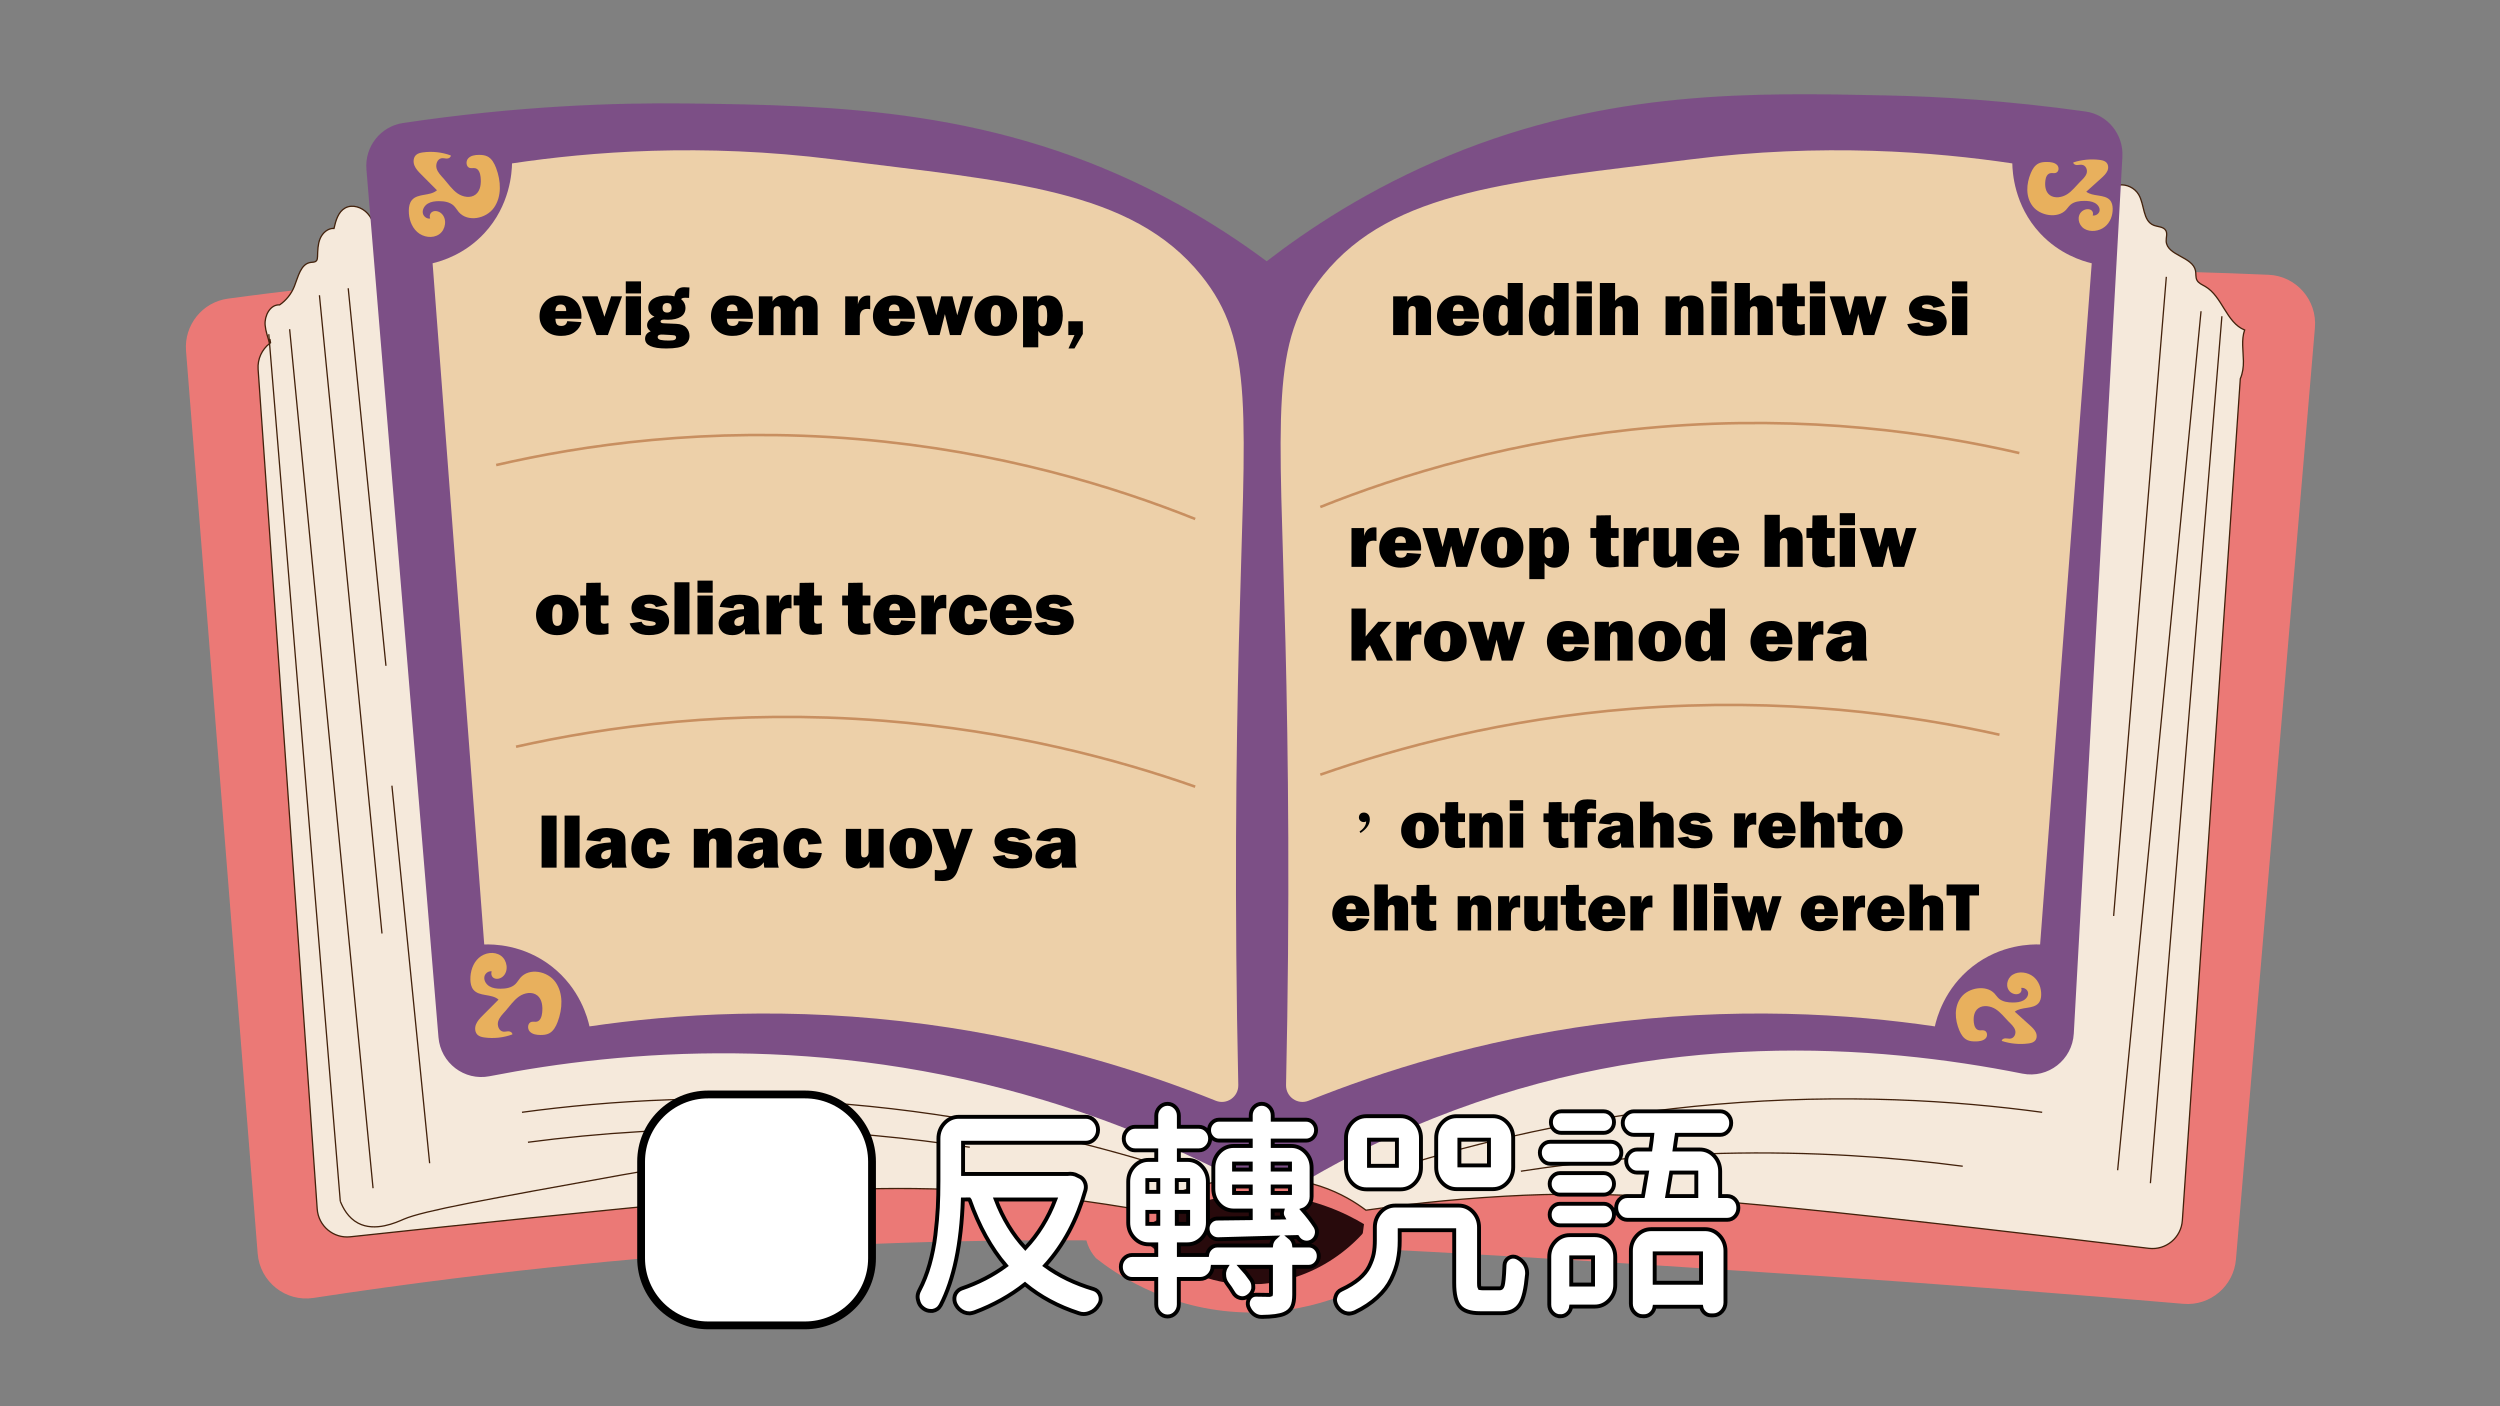 <?xml version="1.0" encoding="utf-8"?>
<!-- Generator: Adobe Illustrator 23.0.5, SVG Export Plug-In . SVG Version: 6.00 Build 0)  -->
<svg version="1.1" id="圖層_1" xmlns="http://www.w3.org/2000/svg" xmlns:xlink="http://www.w3.org/1999/xlink" x="0px" y="0px"
	 viewBox="0 0 1920 1080" style="enable-background:new 0 0 1920 1080;" xml:space="preserve">
<rect x="0" y="0" width="1920" height="1080" fill="#808080" stroke="none"/>
<style type="text/css">
	.st0{fill:#EB7976;}
	.st1{fill:#280A0C;}
	.st2{fill:#F5E9DB;stroke:#42210B;stroke-miterlimit:10;}
	.st3{fill:#7C4F86;}
	.st4{fill:#EDD0A9;}
	.st5{fill:none;stroke:#C88F60;stroke-width:2;stroke-miterlimit:10;}
	.st6{fill:#E8B05D;}
	.st7{fill:none;stroke:#42210B;stroke-miterlimit:10;}
	.st8{fill:none;}
	.st9{fill:#FFFFFF;stroke:#000000;stroke-width:3;stroke-miterlimit:10;}
	.st10{fill:#FFFFFF;stroke:#000000;stroke-width:6;stroke-miterlimit:10;}
</style>
<g>
	<path class="st0" d="M1717.22,967.14c-1.75,20.66-19.82,35.97-40.36,34.2c-77.2-6.65-180.27-14.9-301.4-22.83
		c-334.69-21.92-528.25-33.98-771.73-19.94c-89.42,5.15-213.8,15.45-363.02,38.24c-21.41,3.27-41.1-12.39-42.82-34.11
		c-18.34-231.06-36.68-462.11-55.02-693.17c-1.58-19.86,12.54-37.49,32.16-40.17c80.8-11.06,191.81-21.8,323.47-21.02
		c215.91,1.28,249.84,32.16,459.07,33.75c189.02,1.44,221.52-23.31,471.27-32.22c128.7-4.59,236.77-2.18,313.48,1.17
		c21.19,0.93,37.34,19.42,35.54,40.68C1757.65,490.2,1737.43,728.67,1717.22,967.14z"/>
	<path class="st1" d="M1041.45,986.18H873.68v-39.89c11.79-8.28,44.77-29.11,91.51-29.15c40.3-0.03,69.76,15.41,82.36,23.01
		C1045.52,955.5,1043.48,970.84,1041.45,986.18z"/>
	<path class="st2" d="M1722.95,277.24c-0.14-7.99-1.69-16.25,0.92-23.8c-14.14-5.71-17.11-25.82-30.31-33.47
		c-2.35-1.36-5.14-2.45-6.36-4.9c-1.07-2.15-0.58-4.74-1.04-7.1c-2.13-10.99-22.03-11.57-22.54-22.76
		c-0.13-2.75,1.09-5.75-0.27-8.14c-1.75-3.1-6.21-2.77-9.48-4.14c-8.26-3.44-6.8-15.74-11.36-23.47c-3.03-5.14-9.27-8.17-15.16-7.37
		c-4.37,0.6-8.36,3.28-10.76,6.98l0.07-0.16c-14.95,18.48-20.91,43.01-21.08,66.84c-0.09,12.62,1.33,25.14,3.43,37.59
		c-433.41,1.74-866.83,3.48-1300.24,5.23c-0.33-26.04-2.62-51.96-8.77-77.21c-1.52-6.23-3.39-12.64-7.67-17.4
		s-11.63-7.31-17.22-4.23c-5.38,2.97-7.24,9.68-8.6,15.7c-4.67-0.28-8.82,3.46-10.64,7.8s-1.85,9.19-2.01,13.89
		c-0.04,1.17-0.14,2.47-0.96,3.3c-1.04,1.05-2.71,0.92-4.17,1.1c-7.8,1.01-9.74,11.12-12.68,18.46c-2.28,5.7-6.26,10.7-11.29,14.18
		c-7.21-0.5-11.76,8.3-11.14,15.54c0.41,4.82,2.16,9.4,3.45,14.07c-5.82,4.57-9.4,11.86-8.84,19.89
		c15.13,214.94,30.25,429.87,45.38,644.81c0.92,13.08,12.44,22.79,25.41,21.39c86.25-9.32,183.26-19.28,291.99-29.64
		c50.67-4.83,106.57-9.93,181.49-6.14c55.71,2.82,101.85,9.55,134.21,15.34c11.66-6.98,28.08-14.98,48.8-19.94
		c5.22-1.25,23.32-5.32,47.28-4.6c11.58,0.35,24.79,0.75,41.18,6.14c15.95,5.25,27.72,12.86,35.08,18.41
		c24.07-3.51,61.22-8.19,106.76-10.74c79.17-4.43,145.86-0.31,362.99,24.55c35.57,4.07,80.05,9.26,131.52,15.49
		c13.07,1.58,24.81-8.17,25.72-21.39c14.84-215.51,29.68-431.02,44.52-646.53C1722.4,286.69,1723.03,281.79,1722.95,277.24z
		 M207.27,260.34c0.16,0.96,0.34,1.92,0.51,2.88c-0.06,0.04-0.11,0.09-0.17,0.13L207.27,260.34z"/>
	<path class="st3" d="M1592.67,793.79c-1.12,20.21-19.76,34.7-39.5,30.75c-111.56-22.28-278.37-35.05-452.24,34.3
		c-34.51,13.77-65.99,29.45-94.56,46.03c-8.71-2.12-19.54-4.01-32.03-4.6c-12.37-0.58-23.22,0.27-32.03,1.53
		c-40.6-20.83-87.39-40.75-140.31-56.77c-169.36-51.27-322.5-38.71-426.09-18.48c-19.28,3.77-37.53-10.21-39.16-29.9
		c-18.44-222.17-36.89-444.34-55.33-666.51c-1.45-17.47,10.83-33.09,28.06-35.66c88.36-13.21,162.96-15.68,217.99-15.02
		c116.24,1.4,238.7,4.22,367.56,72.11c34.44,18.14,60.88,36.48,77.78,49.09c30.87-23.82,77.89-55.6,140.31-81.31
		c123.09-50.7,234.29-48.27,337.06-46.03c39.51,0.86,91.07,3.82,151.46,12.3c17,2.39,29.32,17.54,28.36,34.78
		C1617.56,344.87,1605.11,569.33,1592.67,793.79z"/>
	<path class="st4" d="M951.01,833.29c0.2,9.1-8.88,15.45-17.28,12.08c-56.53-22.73-131.5-46.42-221.72-58.63
		c-105.23-14.24-194.91-7.94-259.28,1.53c-1.4-6.3-7.22-29.01-28.98-46.03c-21.94-17.15-45.49-17.1-51.86-16.88
		c-13.22-174.39-26.44-348.78-39.65-523.16c7.3-1.75,24.75-7,39.65-23.01c20-21.5,21.23-47.17,21.35-53.7
		c59.75-8.93,145.62-15.84,247.08-3.07c135.74,17.09,228.77,22.88,282.15,88.98c41.47,51.35,33.44,105.03,28.98,282.29
		C949.34,578.22,947.94,693.86,951.01,833.29z"/>
	<path class="st4" d="M987.68,833.29c-0.2,9.1,8.88,15.45,17.28,12.08c56.53-22.73,131.5-46.42,221.72-58.63
		c105.23-14.24,194.91-7.94,259.28,1.53c1.4-6.3,7.22-29.01,28.98-46.03c21.94-17.15,45.49-17.1,51.86-16.88
		c13.22-174.39,26.44-348.78,39.65-523.16c-7.3-1.75-24.75-7-39.65-23.01c-20-21.5-21.23-47.17-21.35-53.7
		c-59.75-8.93-145.62-15.84-247.08-3.07c-135.74,17.09-228.77,22.88-282.15,88.98c-41.47,51.35-33.44,105.03-28.98,282.29
		C989.35,578.22,990.75,693.86,987.68,833.29z"/>
	<path class="st5" d="M381.06,357.16c65.57-15.14,161.88-29.65,277.58-19.94c109.83,9.22,198.43,37.01,259.28,61.37"/>
	<path class="st5" d="M396.31,573.48c68.52-15.3,166-29.15,282.15-19.94c97.99,7.76,179.36,29.55,239.45,50.63"/>
	<path class="st5" d="M1550.85,347.95c-65.57-15.14-161.88-29.65-277.58-19.94c-109.83,9.22-198.43,37.01-259.28,61.37"/>
	<path class="st5" d="M1535.6,564.27c-68.52-15.3-166-29.15-282.15-19.94c-97.99,7.76-179.36,29.55-239.45,50.63"/>
	<g>
		<path class="st6" d="M332.03,169.42c-2.55-0.86-2.59-5.01-0.37-6.53s5.41-0.73,7.39,1.1c4.51,4.14,3.28,12.45-1.75,15.93
			c-5.03,3.48-12.34,2.32-16.89-1.76c-4.55-4.09-6.56-10.49-6.44-16.63c0.05-2.77,0.56-5.67,2.32-7.81c4.5-5.45,14.03-2.9,19.3-7.6
			c-4.03-4.05-8.06-8.09-12.09-12.14c-2.06-2.07-4.17-4.22-5.24-6.94s-0.82-6.19,1.38-8.11c1.38-1.21,3.28-1.62,5.1-1.88
			c7.2-1,14.64-0.19,21.47,2.33c0.12,1.4-1.48,2.35-2.88,2.39c-1.4,0.04-2.79-0.46-4.17-0.25c-3.25,0.48-4.78,4.67-3.85,7.84
			c0.92,3.17,3.43,5.57,5.62,8.04c3.36,3.8,6.23,8.15,10.37,11.07c4.14,2.92,10.16,4,14.1,0.82c3.73-3.01,4.21-8.53,3.7-13.31
			c-0.3-2.82-1.35-6.17-4.1-6.79c-1.37-0.31-2.85,0.19-4.2-0.19c-2.85-0.8-3.25-5.15-1.25-7.35c2-2.2,5.23-2.68,8.19-2.7
			c2.25-0.02,4.57,0.17,6.58,1.17c3.41,1.69,5.35,5.37,6.7,8.94c3.74,9.88,4.44,21.76-1.61,30.4s-20.3,11.37-27.13,3.34
			c-1.31-1.54-2.29-3.36-3.74-4.77c-2.94-2.85-7.33-3.56-11.42-3.55c-2.95,0.01-6,0.35-8.53,1.87c-2.53,1.52-4.38,4.49-3.85,7.4
			c0.53,2.92,4.04,5.11,6.63,3.7c1.37-0.75,2.3-2.3,3.83-2.64c3.22-0.71,4.55,4.01,4.37,7.32"/>
	</g>
	<g>
		<path class="st6" d="M379.31,744.41c-2.55,0.86-2.59,5.01-0.37,6.53c2.22,1.52,5.41,0.73,7.39-1.1
			c4.51-4.14,3.28-12.45-1.75-15.93s-12.34-2.32-16.89,1.76s-6.56,10.49-6.44,16.63c0.05,2.77,0.56,5.67,2.32,7.81
			c4.5,5.45,14.03,2.9,19.3,7.59c-4.03,4.05-8.06,8.09-12.09,12.14c-2.06,2.07-4.17,4.22-5.24,6.94c-1.07,2.72-0.82,6.19,1.38,8.11
			c1.38,1.21,3.28,1.62,5.1,1.88c7.2,1,14.64,0.19,21.47-2.33c0.12-1.4-1.48-2.35-2.88-2.39s-2.79,0.46-4.17,0.25
			c-3.25-0.48-4.78-4.67-3.85-7.84c0.92-3.17,3.43-5.57,5.62-8.04c3.36-3.8,6.23-8.15,10.37-11.07c4.14-2.92,10.16-4,14.1-0.82
			c3.73,3.01,4.21,8.53,3.7,13.31c-0.3,2.82-1.35,6.17-4.1,6.79c-1.37,0.31-2.85-0.19-4.2,0.19c-2.85,0.8-3.25,5.15-1.25,7.35
			c2,2.2,5.23,2.68,8.19,2.7c2.25,0.02,4.57-0.17,6.58-1.17c3.41-1.69,5.35-5.37,6.7-8.94c3.74-9.88,4.44-21.76-1.61-30.4
			c-6.05-8.64-20.3-11.37-27.13-3.34c-1.31,1.54-2.29,3.36-3.74,4.77c-2.94,2.85-7.33,3.56-11.42,3.55c-2.95-0.01-6-0.35-8.53-1.87
			c-2.53-1.52-4.38-4.49-3.85-7.4s4.04-5.11,6.63-3.7c1.37,0.75,2.3,2.3,3.83,2.64c3.22,0.71,4.55-4.01,4.37-7.32"/>
	</g>
	<g>
		<path class="st6" d="M1605.6,166.81c2.39-0.72,2.43-4.21,0.35-5.49c-2.08-1.28-5.07-0.61-6.93,0.92
			c-4.23,3.48-3.08,10.47,1.64,13.4c4.71,2.93,11.57,1.96,15.84-1.48c4.27-3.44,6.15-8.82,6.04-13.98
			c-0.05-2.33-0.53-4.77-2.18-6.56c-4.22-4.59-13.15-2.44-18.1-6.39c3.78-3.4,7.55-6.81,11.33-10.21c1.93-1.74,3.91-3.55,4.91-5.83
			c1-2.29,0.77-5.21-1.29-6.82c-1.3-1.02-3.08-1.37-4.78-1.58c-6.75-0.84-13.73-0.16-20.13,1.96c-0.12,1.18,1.39,1.98,2.7,2.01
			s2.61-0.38,3.91-0.21c3.05,0.4,4.48,3.93,3.61,6.59c-0.87,2.67-3.22,4.69-5.27,6.76c-3.15,3.19-5.84,6.85-9.72,9.31
			c-3.88,2.45-9.53,3.37-13.22,0.69c-3.5-2.53-3.95-7.17-3.47-11.19c0.28-2.37,1.26-5.19,3.84-5.71c1.29-0.26,2.67,0.16,3.94-0.16
			c2.67-0.67,3.05-4.33,1.18-6.18c-1.87-1.85-4.91-2.25-7.68-2.27c-2.11-0.01-4.28,0.14-6.17,0.98c-3.2,1.42-5.01,4.51-6.28,7.52
			c-3.51,8.3-4.16,18.3,1.51,25.57c5.67,7.27,19.03,9.56,25.43,2.81c1.23-1.3,2.15-2.83,3.51-4.01c2.76-2.4,6.88-2.99,10.71-2.98
			c2.76,0.01,5.63,0.29,8,1.57c2.37,1.28,4.11,3.77,3.61,6.22c-0.5,2.45-3.79,4.3-6.22,3.11c-1.29-0.63-2.16-1.93-3.59-2.22
			c-3.02-0.6-4.26,3.37-4.1,6.16"/>
	</g>
	<g>
		<path class="st6" d="M1550.69,757.4c2.39,0.72,2.43,4.21,0.35,5.49c-2.08,1.28-5.07,0.61-6.93-0.92
			c-4.23-3.48-3.08-10.47,1.64-13.4c4.71-2.93,11.57-1.96,15.84,1.48c4.27,3.44,6.15,8.82,6.04,13.98
			c-0.05,2.33-0.53,4.77-2.18,6.56c-4.22,4.59-13.15,2.44-18.1,6.39c3.78,3.4,7.55,6.81,11.33,10.21c1.93,1.74,3.91,3.55,4.91,5.83
			c1,2.29,0.77,5.21-1.29,6.82c-1.3,1.02-3.08,1.37-4.78,1.58c-6.75,0.84-13.73,0.16-20.13-1.96c-0.12-1.18,1.39-1.98,2.7-2.01
			c1.31-0.03,2.61,0.38,3.91,0.21c3.05-0.4,4.48-3.93,3.61-6.59c-0.87-2.67-3.22-4.69-5.27-6.76c-3.15-3.19-5.84-6.85-9.72-9.31
			c-3.88-2.45-9.53-3.37-13.22-0.69c-3.5,2.53-3.95,7.17-3.47,11.19c0.28,2.37,1.26,5.19,3.84,5.71c1.29,0.26,2.67-0.16,3.94,0.16
			c2.67,0.67,3.05,4.33,1.18,6.18c-1.87,1.85-4.91,2.25-7.68,2.27c-2.11,0.01-4.28-0.14-6.17-0.98c-3.2-1.42-5.01-4.51-6.28-7.52
			c-3.51-8.3-4.16-18.3,1.51-25.57c5.67-7.27,19.03-9.56,25.43-2.81c1.23,1.3,2.15,2.83,3.51,4.01c2.76,2.4,6.88,2.99,10.71,2.98
			c2.76-0.01,5.63-0.29,8-1.57c2.37-1.28,4.11-3.77,3.61-6.22c-0.5-2.45-3.79-4.3-6.22-3.11c-1.29,0.63-2.16,1.93-3.59,2.22
			c-3.02,0.6-4.26-3.37-4.1-6.16"/>
	</g>
	<line class="st7" x1="206.43" y1="256.67" x2="261.33" y2="922.51"/>
	<path class="st7" d="M261.33,922.51c2,5.09,5.95,12.79,13.73,16.88c13.11,6.89,29.3-0.55,35.08-3.07
		c14.65-6.4,65.18-15.51,166.24-33.75c14.16-2.56,36.31-6.2,64.06-9.21"/>
	<line class="st7" x1="222.44" y1="252.83" x2="286.5" y2="912.54"/>
	<line class="st7" x1="245.32" y1="226.75" x2="293.36" y2="716.93"/>
	<line class="st7" x1="300.99" y1="603.4" x2="329.96" y2="893.36"/>
	<line class="st7" x1="267.43" y1="221.38" x2="296.41" y2="511.34"/>
	<path class="st7" d="M400.88,854.24c66.79-9.05,152.03-14.56,250.13-6.14c91.75,7.88,170.09,25.84,231.82,44.49"/>
	<path class="st7" d="M405.46,877.25c53.47-7.01,115.85-11.53,185.34-9.85c56.84,1.38,108.5,6.67,154,13.68"/>
	<line class="st7" x1="1706.42" y1="242.86" x2="1651.51" y2="908.7"/>
	<line class="st7" x1="1690.4" y1="239.02" x2="1626.35" y2="898.73"/>
	<line class="st7" x1="1663.74" y1="212.6" x2="1623.27" y2="703.47"/>
	<path class="st7" d="M1568.39,854.24c-66.79-9.05-152.03-14.56-250.13-6.14c-91.75,7.88-170.09,25.84-231.82,44.49"/>
	<path class="st7" d="M1507.38,895.66c-53.47-7.01-115.85-11.53-185.34-9.85c-56.84,1.38-108.5,6.67-154,13.68"/>
	<path class="st0" d="M1061.28,980.04c-14.51,8.8-55.35,30.95-111.34,27.62c-56.73-3.38-95.03-30.92-108.29-41.42
		c-11.66-13.25-9.41-29.97-1.53-35.29c5.63-3.8,15-2.36,22.88,3.07c3.89,5.7,33.95,48.16,88.46,52.16
		c43.59,3.2,86.01-19.43,109.81-58.3c9.77-4.49,13.72-2.66,15.25-1.53c7.37,5.42,1.69,26.02-4.58,38.36
		C1068.4,971.69,1064.27,976.79,1061.28,980.04z"/>
</g>
<g>
	<path d="M1044.12,638.63c2.38-1.64,5.09-4.29,5.09-7.79c-0.58,0.32-1.11,0.53-1.75,0.53c-2.33,0-3.82-1.7-3.82-3.5
		c0-2.07,1.27-3.82,3.82-3.82c2.07,0,4.56,1.33,4.56,5.3c0,4.24-2.97,7.58-7.1,10.39L1044.12,638.63z"/>
	<path d="M1090.34,651.53c-4.37,0-7.83-1.36-10.4-4.08c-2.57-2.72-3.86-5.9-3.86-9.56c0-3.93,1.34-7.21,4.02-9.83
		c2.68-2.62,6.17-3.93,10.47-3.93c4.33,0,7.81,1.29,10.44,3.88s3.95,5.83,3.95,9.73c0,3.93-1.33,7.22-4,9.85
		C1098.3,650.21,1094.75,651.53,1090.34,651.53z M1090.49,645.26c1.6,0,2.58-0.83,2.94-2.5c0.35-1.67,0.53-3.4,0.53-5.21
		c0-2.47-0.25-4.24-0.75-5.33s-1.4-1.63-2.69-1.63c-1.19,0-2.06,0.56-2.61,1.68c-0.55,1.12-0.83,2.97-0.83,5.54
		c0,3.02,0.28,5.02,0.85,5.99S1089.36,645.26,1090.49,645.26z"/>
	<path d="M1125.12,624.66v6.7h-5.25v9.71c0,1.33,0.25,2.12,0.75,2.37c0.5,0.25,1.02,0.38,1.55,0.38c0.83,0,1.81-0.15,2.95-0.44v7.35
		c-2.04,0.4-4.04,0.6-6,0.6c-3.17,0-5.51-0.68-7-2.04c-1.49-1.36-2.24-3.54-2.24-6.52l0.03-3.08v-8.31h-3.93v-6.7h3.93l0.16-8.57
		l9.81-0.16v8.72H1125.12z"/>
	<path d="M1154.15,650.98h-10.33v-16.56c0-1.36-0.21-2.23-0.63-2.61c-0.42-0.38-0.95-0.57-1.59-0.57c-1.88,0-2.82,1.31-2.82,3.93
		v15.81h-10.33v-26.32h9.58v3.73c1.42-2.85,3.94-4.27,7.58-4.27c1.91,0,3.53,0.37,4.85,1.1c1.32,0.73,2.26,1.68,2.83,2.85
		s0.85,3.19,0.85,6.07V650.98z"/>
	<path d="M1169.8,614.54v8.18h-10.33v-8.18H1169.8z M1169.8,624.66v26.32h-10.33v-26.32H1169.8z"/>
	<path d="M1204.53,624.66v6.7h-5.25v9.71c0,1.33,0.25,2.12,0.75,2.37c0.5,0.25,1.02,0.38,1.55,0.38c0.83,0,1.81-0.15,2.95-0.44v7.35
		c-2.04,0.4-4.04,0.6-6,0.6c-3.17,0-5.51-0.68-7-2.04c-1.49-1.36-2.24-3.54-2.24-6.52l0.03-3.08v-8.31h-3.93v-6.7h3.93l0.16-8.57
		l9.81-0.16v8.72H1204.53z"/>
	<path d="M1218.99,631.37v19.62h-9.73v-19.62h-3.93v-6.7h3.93c0-2.17,0.09-3.78,0.28-4.83c0.19-1.04,0.66-2.04,1.42-3
		c0.76-0.96,1.78-1.69,3.05-2.2c1.28-0.51,2.99-0.76,5.15-0.76c2.31,0,4.53,0.18,6.65,0.54v6.75c-1.64-0.22-2.86-0.34-3.67-0.34
		s-1.55,0.16-2.23,0.49c-0.67,0.33-1.01,1.13-1.01,2.41v0.93h6.73v6.7H1218.99z"/>
	<path d="M1255.07,650.98h-9.83c-0.24-1.12-0.36-2.35-0.36-3.68c-1.86,2.81-4.68,4.22-8.46,4.22c-3.11,0-5.43-0.79-6.97-2.38
		c-1.54-1.59-2.32-3.41-2.32-5.46c0-2.78,1.26-5.02,3.79-6.74s7.01-2.75,13.44-3.09v-0.59c0-1.16-0.26-1.92-0.79-2.3
		c-0.53-0.38-1.3-0.57-2.32-0.57c-2.38,0-3.71,0.96-3.98,2.87l-9.42-0.88c1.35-5.5,5.93-8.26,13.74-8.26c2.12,0,4.07,0.21,5.85,0.63
		s3.18,1.08,4.22,1.98s1.73,1.85,2.08,2.85c0.35,1,0.53,2.92,0.53,5.77v10.51C1254.26,647.86,1254.53,649.57,1255.07,650.98z
		 M1244.35,638.66c-4.4,0.46-6.6,1.87-6.6,4.22c0,1.59,0.87,2.38,2.61,2.38c1.1,0,2.04-0.33,2.82-0.98c0.78-0.66,1.16-2.1,1.16-4.35
		V638.66z"/>
	<path d="M1285.37,650.98h-10.33v-15.84c0-1.45-0.16-2.45-0.48-2.99c-0.32-0.54-0.93-0.81-1.84-0.81c-0.7,0-1.32,0.21-1.84,0.63
		c-0.52,0.42-0.83,0.86-0.91,1.31c-0.09,0.45-0.13,1.39-0.13,2.82v14.88h-10.33v-35.33h10.33v12.11c1.86-2.43,4.3-3.65,7.3-3.65
		c1.52,0,2.85,0.26,4,0.79c1.15,0.53,2.03,1.2,2.65,2.03s1.04,1.63,1.26,2.41c0.21,0.78,0.32,2.28,0.32,4.5V650.98z"/>
	<path d="M1288.39,643.53l8.15-1.11c0.47,1.9,2.31,2.85,5.54,2.85c2.67,0,4.01-0.52,4.01-1.55c0-0.45-0.26-0.8-0.78-1.05
		s-1.74-0.5-3.68-0.76c-5.35-0.74-8.69-1.9-10.01-3.48c-1.33-1.58-1.99-3.33-1.99-5.27c0-2.69,1.12-4.87,3.37-6.53
		c2.24-1.67,5.18-2.5,8.82-2.5c6.38,0,10.46,2.3,12.21,6.91l-7.82,1.47c-0.72-1.55-2.25-2.33-4.58-2.33c-1.1,0-1.93,0.15-2.47,0.45
		c-0.54,0.3-0.82,0.6-0.82,0.89c0,0.86,0.83,1.39,2.49,1.57c4.31,0.48,7.24,0.97,8.77,1.47c1.54,0.5,2.85,1.42,3.93,2.75
		c1.09,1.33,1.63,2.93,1.63,4.82c0,2.88-1.2,5.17-3.61,6.86c-2.41,1.69-5.72,2.54-9.95,2.54
		C1294.49,651.53,1290.08,648.86,1288.39,643.53z"/>
	<path d="M1341.72,650.98h-9.89v-26.32h8.59v5.43c0.98-3.95,3.27-5.93,6.86-5.93c0.36,0,0.86,0.03,1.5,0.1v9.19
		c-0.72-0.17-1.37-0.26-1.94-0.26c-3.42,0-5.12,1.91-5.12,5.72V650.98z"/>
	<path d="M1369.33,641.54l9.63,0.65c-0.57,2.59-2.02,4.79-4.36,6.61s-5.5,2.73-9.48,2.73c-4.43,0-7.97-1.28-10.61-3.84
		c-2.64-2.56-3.96-5.74-3.96-9.54c0-3.93,1.3-7.25,3.91-9.96c2.6-2.71,6.08-4.06,10.43-4.06c4.21,0,7.61,1.28,10.21,3.83
		c2.6,2.55,3.89,6.03,3.89,10.43c0,0.36-0.01,0.86-0.03,1.5h-17.62c0.04,1.66,0.33,2.89,0.88,3.69c0.55,0.8,1.6,1.2,3.16,1.2
		C1367.62,644.77,1368.94,643.69,1369.33,641.54z M1368.64,634.7c-0.02-1.78-0.38-2.97-1.07-3.58c-0.7-0.61-1.56-0.92-2.59-0.92
		c-2.44,0-3.66,1.5-3.66,4.5H1368.64z"/>
	<path d="M1408.77,650.98h-10.33v-15.84c0-1.45-0.16-2.45-0.48-2.99c-0.32-0.54-0.93-0.81-1.84-0.81c-0.7,0-1.32,0.21-1.84,0.63
		c-0.52,0.42-0.83,0.86-0.91,1.31c-0.09,0.45-0.13,1.39-0.13,2.82v14.88h-10.33v-35.33h10.33v12.11c1.86-2.43,4.3-3.65,7.3-3.65
		c1.52,0,2.85,0.26,4,0.79c1.15,0.53,2.03,1.2,2.65,2.03s1.04,1.63,1.26,2.41c0.21,0.78,0.32,2.28,0.32,4.5V650.98z"/>
	<path d="M1430.38,624.66v6.7h-5.25v9.71c0,1.33,0.25,2.12,0.75,2.37c0.5,0.25,1.02,0.38,1.55,0.38c0.83,0,1.81-0.15,2.95-0.44v7.35
		c-2.04,0.4-4.04,0.6-6,0.6c-3.18,0-5.51-0.68-7-2.04c-1.49-1.36-2.24-3.54-2.24-6.52l0.03-3.08v-8.31h-3.93v-6.7h3.93l0.15-8.57
		l9.81-0.16v8.72H1430.38z"/>
	<path d="M1446.58,651.53c-4.37,0-7.83-1.36-10.4-4.08c-2.57-2.72-3.86-5.9-3.86-9.56c0-3.93,1.34-7.21,4.02-9.83
		c2.68-2.62,6.17-3.93,10.47-3.93c4.33,0,7.81,1.29,10.44,3.88s3.95,5.83,3.95,9.73c0,3.93-1.33,7.22-4,9.85
		C1454.53,650.21,1450.99,651.53,1446.58,651.53z M1446.73,645.26c1.6,0,2.58-0.83,2.94-2.5c0.35-1.67,0.53-3.4,0.53-5.21
		c0-2.47-0.25-4.24-0.75-5.33c-0.5-1.09-1.4-1.63-2.69-1.63c-1.19,0-2.06,0.56-2.61,1.68s-0.83,2.97-0.83,5.54
		c0,3.02,0.28,5.02,0.85,5.99C1444.74,644.78,1445.59,645.26,1446.73,645.26z"/>
	<path d="M1041.97,705.14l9.63,0.65c-0.57,2.59-2.02,4.79-4.36,6.61s-5.5,2.73-9.48,2.73c-4.43,0-7.97-1.28-10.61-3.84
		c-2.64-2.56-3.96-5.74-3.96-9.54c0-3.93,1.3-7.25,3.91-9.96c2.6-2.71,6.08-4.06,10.43-4.06c4.21,0,7.61,1.28,10.21,3.83
		s3.89,6.03,3.89,10.43c0,0.36-0.01,0.86-0.03,1.5h-17.62c0.03,1.66,0.33,2.88,0.88,3.69c0.55,0.8,1.6,1.2,3.16,1.2
		C1040.26,708.37,1041.58,707.29,1041.97,705.14z M1041.27,698.3c-0.02-1.78-0.37-2.97-1.07-3.58s-1.56-0.92-2.59-0.92
		c-2.44,0-3.66,1.5-3.66,4.5H1041.27z"/>
	<path d="M1081.41,714.58h-10.33v-15.84c0-1.45-0.16-2.45-0.48-2.99c-0.32-0.54-0.93-0.82-1.84-0.82c-0.71,0-1.32,0.21-1.84,0.63
		s-0.83,0.86-0.91,1.31c-0.09,0.45-0.13,1.39-0.13,2.82v14.88h-10.33v-35.32h10.33v12.11c1.86-2.43,4.3-3.65,7.3-3.65
		c1.52,0,2.85,0.26,4,0.79s2.03,1.2,2.65,2.03s1.04,1.63,1.25,2.41s0.32,2.28,0.32,4.5V714.58z"/>
	<path d="M1103.02,688.26v6.7h-5.25v9.7c0,1.33,0.25,2.12,0.75,2.37c0.5,0.25,1.02,0.38,1.55,0.38c0.83,0,1.81-0.15,2.95-0.44v7.35
		c-2.04,0.4-4.04,0.59-6,0.59c-3.17,0-5.51-0.68-7-2.04c-1.49-1.36-2.24-3.54-2.24-6.52l0.03-3.08v-8.31h-3.93v-6.7h3.93l0.16-8.57
		l9.81-0.16v8.72H1103.02z"/>
	<path d="M1145.19,714.58h-10.33v-16.56c0-1.36-0.21-2.23-0.63-2.61c-0.42-0.38-0.95-0.57-1.59-0.57c-1.88,0-2.82,1.31-2.82,3.93
		v15.81h-10.33v-26.32h9.58v3.73c1.41-2.85,3.94-4.27,7.58-4.27c1.92,0,3.53,0.37,4.85,1.1c1.32,0.73,2.26,1.68,2.83,2.85
		c0.57,1.17,0.85,3.19,0.85,6.07V714.58z"/>
	<path d="M1160.41,714.58h-9.88v-26.32h8.59v5.43c0.98-3.95,3.27-5.93,6.86-5.93c0.36,0,0.86,0.04,1.5,0.1v9.19
		c-0.72-0.17-1.37-0.26-1.94-0.26c-3.42,0-5.13,1.91-5.13,5.72V714.58z"/>
	<path d="M1196.22,688.26v26.32h-9.55v-4.32c-1.4,3.24-4.12,4.87-8.18,4.87c-2.5,0-4.44-0.69-5.81-2.08
		c-1.37-1.39-2.06-3.38-2.06-5.96v-18.81h10.33v16.56c0,1.04,0.14,1.76,0.43,2.19s0.84,0.63,1.67,0.63c0.88,0,1.6-0.31,2.15-0.94
		c0.55-0.63,0.83-1.51,0.83-2.65v-15.79H1196.22z"/>
	<path d="M1217.8,688.26v6.7h-5.25v9.7c0,1.33,0.25,2.12,0.75,2.37c0.5,0.25,1.02,0.38,1.55,0.38c0.83,0,1.81-0.15,2.95-0.44v7.35
		c-2.04,0.4-4.04,0.59-6,0.59c-3.17,0-5.51-0.68-7-2.04c-1.49-1.36-2.24-3.54-2.24-6.52l0.03-3.08v-8.31h-3.93v-6.7h3.93l0.16-8.57
		l9.81-0.16v8.72H1217.8z"/>
	<path d="M1238.53,705.14l9.63,0.65c-0.57,2.59-2.02,4.79-4.36,6.61s-5.5,2.73-9.48,2.73c-4.43,0-7.97-1.28-10.61-3.84
		c-2.64-2.56-3.96-5.74-3.96-9.54c0-3.93,1.3-7.25,3.91-9.96s6.08-4.06,10.43-4.06c4.21,0,7.61,1.28,10.21,3.83
		s3.89,6.03,3.89,10.43c0,0.36-0.01,0.86-0.03,1.5h-17.62c0.03,1.66,0.33,2.88,0.88,3.69c0.55,0.8,1.61,1.2,3.16,1.2
		C1236.81,708.37,1238.13,707.29,1238.53,705.14z M1237.83,698.3c-0.02-1.78-0.37-2.97-1.07-3.58c-0.7-0.61-1.56-0.92-2.59-0.92
		c-2.44,0-3.66,1.5-3.66,4.5H1237.83z"/>
	<path d="M1262,714.58h-9.89v-26.32h8.59v5.43c0.98-3.95,3.27-5.93,6.86-5.93c0.36,0,0.86,0.04,1.5,0.1v9.19
		c-0.72-0.17-1.37-0.26-1.94-0.26c-3.42,0-5.12,1.91-5.12,5.72V714.58z"/>
	<path d="M1295.53,679.26v35.32h-10.17v-35.32H1295.53z"/>
	<path d="M1311.03,679.26v35.32h-10.17v-35.32H1311.03z"/>
	<path d="M1326.69,678.14v8.18h-10.33v-8.18H1326.69z M1326.69,688.26v26.32h-10.33v-26.32H1326.69z"/>
	<path d="M1368.3,688.26l-8.33,26.32h-7.43l-3.45-14.26l-3.6,14.26h-7.35l-8.49-26.32h10.14l3.47,12.89l3.31-12.89h7.64l3.26,12.88
		l3.64-12.88H1368.3z"/>
	<path d="M1401.81,705.14l9.63,0.65c-0.57,2.59-2.02,4.79-4.36,6.61s-5.5,2.73-9.48,2.73c-4.43,0-7.97-1.28-10.61-3.84
		c-2.64-2.56-3.96-5.74-3.96-9.54c0-3.93,1.3-7.25,3.91-9.96c2.6-2.71,6.08-4.06,10.43-4.06c4.21,0,7.61,1.28,10.21,3.83
		c2.6,2.55,3.89,6.03,3.89,10.43c0,0.36-0.01,0.86-0.03,1.5h-17.62c0.04,1.66,0.33,2.88,0.88,3.69c0.55,0.8,1.6,1.2,3.16,1.2
		C1400.09,708.37,1401.41,707.29,1401.81,705.14z M1401.11,698.3c-0.02-1.78-0.38-2.97-1.07-3.58c-0.7-0.61-1.56-0.92-2.59-0.92
		c-2.44,0-3.66,1.5-3.66,4.5H1401.11z"/>
	<path d="M1425.28,714.58h-9.89v-26.32h8.59v5.43c0.98-3.95,3.27-5.93,6.86-5.93c0.36,0,0.86,0.04,1.5,0.1v9.19
		c-0.72-0.17-1.37-0.26-1.94-0.26c-3.42,0-5.12,1.91-5.12,5.72V714.58z"/>
	<path d="M1452.88,705.14l9.63,0.65c-0.57,2.59-2.02,4.79-4.36,6.61s-5.5,2.73-9.48,2.73c-4.43,0-7.97-1.28-10.61-3.84
		c-2.64-2.56-3.96-5.74-3.96-9.54c0-3.93,1.3-7.25,3.91-9.96c2.6-2.71,6.08-4.06,10.43-4.06c4.21,0,7.61,1.28,10.21,3.83
		s3.89,6.03,3.89,10.43c0,0.36-0.01,0.86-0.03,1.5h-17.62c0.03,1.66,0.33,2.88,0.88,3.69c0.55,0.8,1.6,1.2,3.16,1.2
		C1451.17,708.37,1452.49,707.29,1452.88,705.14z M1452.19,698.3c-0.02-1.78-0.37-2.97-1.07-3.58s-1.56-0.92-2.59-0.92
		c-2.44,0-3.66,1.5-3.66,4.5H1452.19z"/>
	<path d="M1492.32,714.58H1482v-15.84c0-1.45-0.16-2.45-0.48-2.99c-0.32-0.54-0.93-0.82-1.84-0.82c-0.71,0-1.32,0.21-1.84,0.63
		s-0.83,0.86-0.91,1.31c-0.09,0.45-0.13,1.39-0.13,2.82v14.88h-10.33v-35.32h10.33v12.11c1.86-2.43,4.3-3.65,7.3-3.65
		c1.52,0,2.85,0.26,4,0.79s2.03,1.2,2.65,2.03s1.04,1.63,1.25,2.41s0.32,2.28,0.32,4.5V714.58z"/>
	<path d="M1512.56,687.72v26.86h-10.27v-26.86h-7.32v-8.46h24.92v8.46H1512.56z"/>
</g>
<g>
	<path d="M1049.13,435.35h-11.19v-29.79h9.73v6.15c1.11-4.47,3.7-6.71,7.76-6.71c0.41,0,0.98,0.04,1.7,0.12v10.4
		c-0.82-0.19-1.55-0.29-2.2-0.29c-3.87,0-5.8,2.16-5.8,6.47V435.35z"/>
	<path d="M1080.51,424.66l10.9,0.73c-0.64,2.93-2.29,5.42-4.94,7.49c-2.65,2.06-6.23,3.09-10.74,3.09c-5.02,0-9.02-1.45-12.01-4.35
		s-4.48-6.5-4.48-10.8c0-4.45,1.47-8.21,4.42-11.28c2.95-3.07,6.88-4.6,11.81-4.6c4.77,0,8.62,1.45,11.56,4.34
		c2.94,2.89,4.41,6.83,4.41,11.81c0,0.41-0.01,0.98-0.03,1.7h-19.95c0.04,1.88,0.37,3.27,1,4.17s1.82,1.36,3.57,1.36
		C1078.57,428.32,1080.06,427.1,1080.51,424.66z M1079.72,416.92c-0.02-2.01-0.42-3.36-1.21-4.06c-0.79-0.69-1.77-1.04-2.93-1.04
		c-2.76,0-4.15,1.7-4.15,5.1H1079.72z"/>
	<path d="M1136.23,405.56l-9.43,29.79h-8.41l-3.9-16.14l-4.07,16.14h-8.32l-9.61-29.79h11.48l3.93,14.59l3.75-14.59h8.65l3.69,14.58
		l4.13-14.58H1136.23z"/>
	<path d="M1153.43,435.97c-4.94,0-8.87-1.54-11.78-4.61s-4.37-6.68-4.37-10.83c0-4.45,1.52-8.16,4.56-11.13
		c3.04-2.97,6.99-4.45,11.85-4.45c4.9,0,8.84,1.46,11.82,4.39c2.98,2.93,4.47,6.6,4.47,11.02c0,4.45-1.51,8.17-4.53,11.15
		C1162.44,434.48,1158.43,435.97,1153.43,435.97z M1153.61,428.88c1.82,0,2.93-0.94,3.33-2.83c0.4-1.88,0.6-3.85,0.6-5.9
		c0-2.79-0.28-4.8-0.85-6.04s-1.58-1.85-3.05-1.85c-1.35,0-2.33,0.63-2.96,1.9c-0.63,1.27-0.94,3.36-0.94,6.27
		c0,3.42,0.32,5.68,0.97,6.78C1151.35,428.33,1152.32,428.88,1153.61,428.88z"/>
	<path d="M1186.21,444.76h-11.69v-39.2h10.75v4.22c1.5-3.22,4.31-4.83,8.41-4.83c3.55,0,6.34,1.38,8.35,4.15
		c2.01,2.76,3.02,6.53,3.02,11.29c0,4.77-1.03,8.55-3.09,11.37c-2.06,2.81-4.78,4.22-8.16,4.22c-3.32,0-5.85-1.27-7.59-3.81V444.76z
		 M1186.21,424.45c0,1.33,0.3,2.36,0.91,3.09s1.36,1.1,2.26,1.1c1.41,0,2.37-0.65,2.9-1.95c0.53-1.3,0.79-3.3,0.79-5.99
		c0-3.11-0.3-5.29-0.91-6.55s-1.51-1.89-2.72-1.89c-0.72,0-1.44,0.28-2.15,0.85c-0.71,0.57-1.07,1.49-1.07,2.78V424.45z"/>
	<path d="M1243.11,405.56v7.59h-5.95v10.99c0,1.5,0.28,2.4,0.85,2.68c0.57,0.28,1.15,0.42,1.76,0.42c0.94,0,2.05-0.17,3.34-0.5v8.32
		c-2.3,0.45-4.57,0.67-6.8,0.67c-3.59,0-6.24-0.77-7.92-2.31c-1.69-1.54-2.54-4-2.54-7.38l0.03-3.49v-9.4h-4.45v-7.59h4.45l0.18-9.7
		l11.1-0.18v9.87H1243.11z"/>
	<path d="M1258.2,435.35H1247v-29.79h9.73v6.15c1.11-4.47,3.7-6.71,7.76-6.71c0.41,0,0.98,0.04,1.7,0.12v10.4
		c-0.82-0.19-1.55-0.29-2.2-0.29c-3.87,0-5.8,2.16-5.8,6.47V435.35z"/>
	<path d="M1298.86,405.56v29.79h-10.81v-4.89c-1.58,3.67-4.67,5.51-9.26,5.51c-2.83,0-5.02-0.79-6.58-2.36
		c-1.55-1.57-2.33-3.82-2.33-6.75v-21.3h11.69v18.75c0,1.17,0.16,2,0.48,2.48c0.32,0.48,0.95,0.72,1.89,0.72
		c1,0,1.81-0.36,2.43-1.07c0.63-0.71,0.94-1.71,0.94-3v-17.87H1298.86z"/>
	<path d="M1324.7,424.66l10.9,0.73c-0.64,2.93-2.29,5.42-4.94,7.49c-2.65,2.06-6.23,3.09-10.74,3.09c-5.02,0-9.02-1.45-12.01-4.35
		s-4.48-6.5-4.48-10.8c0-4.45,1.47-8.21,4.42-11.28c2.95-3.07,6.88-4.6,11.81-4.6c4.77,0,8.62,1.45,11.56,4.34
		c2.94,2.89,4.41,6.83,4.41,11.81c0,0.41-0.01,0.98-0.03,1.7h-19.95c0.04,1.88,0.37,3.27,1,4.17s1.82,1.36,3.57,1.36
		C1322.76,428.32,1324.25,427.1,1324.7,424.66z M1323.91,416.92c-0.02-2.01-0.42-3.36-1.21-4.06c-0.79-0.69-1.77-1.04-2.93-1.04
		c-2.76,0-4.15,1.7-4.15,5.1H1323.91z"/>
	<path d="M1384.46,435.35h-11.69v-17.93c0-1.64-0.18-2.77-0.54-3.38s-1.05-0.92-2.08-0.92c-0.8,0-1.49,0.24-2.08,0.72
		c-0.59,0.48-0.94,0.97-1.04,1.48c-0.1,0.51-0.15,1.57-0.15,3.19v16.85h-11.69v-39.99h11.69v13.71c2.11-2.75,4.86-4.13,8.26-4.13
		c1.72,0,3.23,0.3,4.53,0.89c1.3,0.6,2.3,1.36,3,2.3s1.18,1.85,1.42,2.72c0.24,0.88,0.37,2.58,0.37,5.1V435.35z"/>
	<path d="M1409.04,405.56v7.59h-5.95v10.99c0,1.5,0.28,2.4,0.85,2.68c0.57,0.28,1.15,0.42,1.76,0.42c0.94,0,2.05-0.17,3.34-0.5v8.32
		c-2.3,0.45-4.57,0.67-6.8,0.67c-3.59,0-6.24-0.77-7.92-2.31c-1.69-1.54-2.54-4-2.54-7.38l0.03-3.49v-9.4h-4.45v-7.59h4.45l0.18-9.7
		l11.1-0.18v9.87H1409.04z"/>
	<path d="M1424.63,394.1v9.26h-11.69v-9.26H1424.63z M1424.63,405.56v29.79h-11.69v-29.79H1424.63z"/>
	<path d="M1471.86,405.56l-9.43,29.79h-8.41l-3.9-16.14l-4.07,16.14h-8.32l-9.61-29.79h11.48l3.93,14.59l3.75-14.59h8.65l3.69,14.58
		l4.13-14.58H1471.86z"/>
	<path d="M1068.73,477.56l-9,10.24l10.03,19.56h-12.08l-5.59-11.93l-3.19,3.73v8.2h-10.96v-39.99h10.96v16.14
		c0,0.45-0.03,2.25-0.09,5.39c0.7-1,1.42-1.9,2.14-2.72l7.48-8.61H1068.73z"/>
	<path d="M1083.56,507.35h-11.19v-29.79h9.73v6.15c1.11-4.47,3.7-6.71,7.76-6.71c0.41,0,0.98,0.04,1.7,0.12v10.4
		c-0.82-0.19-1.55-0.29-2.2-0.29c-3.87,0-5.8,2.16-5.8,6.47V507.35z"/>
	<path d="M1109.81,507.97c-4.94,0-8.87-1.54-11.78-4.61s-4.37-6.68-4.37-10.83c0-4.45,1.52-8.16,4.56-11.13
		c3.04-2.97,6.99-4.45,11.85-4.45c4.9,0,8.84,1.46,11.82,4.39c2.98,2.93,4.47,6.6,4.47,11.02c0,4.45-1.51,8.17-4.53,11.15
		C1118.82,506.48,1114.81,507.97,1109.81,507.97z M1109.98,500.88c1.82,0,2.93-0.94,3.33-2.83c0.4-1.88,0.6-3.85,0.6-5.9
		c0-2.79-0.28-4.8-0.85-6.04s-1.58-1.85-3.05-1.85c-1.35,0-2.33,0.63-2.96,1.9c-0.63,1.27-0.94,3.36-0.94,6.27
		c0,3.42,0.32,5.68,0.97,6.78C1107.73,500.33,1108.69,500.88,1109.98,500.88z"/>
	<path d="M1171.13,477.56l-9.43,29.79h-8.41l-3.9-16.14l-4.07,16.14h-8.32l-9.61-29.79h11.48l3.93,14.59l3.75-14.59h8.65l3.69,14.58
		l4.13-14.58H1171.13z"/>
	<path d="M1209.3,496.66l10.9,0.73c-0.64,2.93-2.29,5.42-4.94,7.49c-2.65,2.06-6.23,3.09-10.74,3.09c-5.02,0-9.02-1.45-12.01-4.35
		s-4.48-6.5-4.48-10.8c0-4.45,1.47-8.21,4.42-11.28c2.95-3.07,6.88-4.6,11.81-4.6c4.77,0,8.62,1.45,11.56,4.34
		c2.94,2.89,4.41,6.83,4.41,11.81c0,0.41-0.01,0.98-0.03,1.7h-19.95c0.04,1.88,0.37,3.27,1,4.17s1.82,1.36,3.57,1.36
		C1207.36,500.32,1208.85,499.1,1209.3,496.66z M1208.51,488.92c-0.02-2.01-0.42-3.36-1.21-4.06c-0.79-0.69-1.77-1.04-2.93-1.04
		c-2.76,0-4.15,1.7-4.15,5.1H1208.51z"/>
	<path d="M1253.89,507.35h-11.69V488.6c0-1.54-0.24-2.53-0.72-2.96c-0.48-0.43-1.08-0.64-1.8-0.64c-2.13,0-3.19,1.48-3.19,4.45v17.9
		h-11.69v-29.79h10.84v4.22c1.6-3.22,4.46-4.83,8.58-4.83c2.17,0,4,0.42,5.49,1.25c1.49,0.83,2.56,1.9,3.21,3.22
		s0.97,3.61,0.97,6.87V507.35z"/>
	<path d="M1274.6,507.97c-4.94,0-8.87-1.54-11.78-4.61s-4.37-6.68-4.37-10.83c0-4.45,1.52-8.16,4.56-11.13
		c3.04-2.97,6.99-4.45,11.85-4.45c4.9,0,8.84,1.46,11.82,4.39c2.98,2.93,4.47,6.6,4.47,11.02c0,4.45-1.51,8.17-4.53,11.15
		C1283.61,506.48,1279.6,507.97,1274.6,507.97z M1274.78,500.88c1.82,0,2.93-0.94,3.33-2.83c0.4-1.88,0.6-3.85,0.6-5.9
		c0-2.79-0.28-4.8-0.85-6.04s-1.58-1.85-3.05-1.85c-1.35,0-2.33,0.63-2.96,1.9c-0.63,1.27-0.94,3.36-0.94,6.27
		c0,3.42,0.32,5.68,0.97,6.78C1272.52,500.33,1273.49,500.88,1274.78,500.88z"/>
	<path d="M1324.79,507.35h-10.96v-3.96c-1.62,3.05-4.3,4.57-8.03,4.57c-3.44,0-6.22-1.34-8.36-4.03c-2.14-2.69-3.21-6.59-3.21-11.7
		c0-4.79,1.07-8.58,3.22-11.4s4.99-4.22,8.53-4.22c2.95,0,5.38,1.12,7.29,3.37v-12.63h11.51V507.35z M1313.27,488.19
		c0-2.68-1.1-4.01-3.31-4.01c-1.54,0-2.55,0.85-3.03,2.55c-0.48,1.7-0.72,3.78-0.72,6.24c0,4.82,1.23,7.24,3.69,7.24
		c0.94,0,1.73-0.38,2.39-1.14c0.65-0.76,0.98-1.92,0.98-3.49V488.19z"/>
	<path d="M1365.63,496.66l10.9,0.73c-0.64,2.93-2.29,5.42-4.94,7.49c-2.65,2.06-6.23,3.09-10.74,3.09c-5.02,0-9.02-1.45-12.01-4.35
		s-4.48-6.5-4.48-10.8c0-4.45,1.47-8.21,4.42-11.28c2.95-3.07,6.88-4.6,11.81-4.6c4.77,0,8.62,1.45,11.56,4.34
		c2.94,2.89,4.41,6.83,4.41,11.81c0,0.41-0.01,0.98-0.03,1.7h-19.95c0.04,1.88,0.37,3.27,1,4.17s1.82,1.36,3.57,1.36
		C1363.68,500.32,1365.18,499.1,1365.63,496.66z M1364.84,488.92c-0.02-2.01-0.42-3.36-1.21-4.06c-0.79-0.69-1.77-1.04-2.93-1.04
		c-2.76,0-4.15,1.7-4.15,5.1H1364.84z"/>
	<path d="M1392.32,507.35h-11.19v-29.79h9.73v6.15c1.11-4.47,3.7-6.71,7.76-6.71c0.41,0,0.98,0.04,1.7,0.12v10.4
		c-0.82-0.19-1.55-0.29-2.2-0.29c-3.87,0-5.8,2.16-5.8,6.47V507.35z"/>
	<path d="M1434.04,507.35h-11.13c-0.27-1.27-0.41-2.66-0.41-4.16c-2.11,3.18-5.3,4.78-9.58,4.78c-3.52,0-6.15-0.9-7.89-2.7
		c-1.75-1.8-2.62-3.86-2.62-6.18c0-3.14,1.43-5.69,4.29-7.63c2.86-1.94,7.93-3.11,15.22-3.5v-0.67c0-1.31-0.3-2.18-0.89-2.61
		c-0.6-0.43-1.47-0.64-2.62-0.64c-2.7,0-4.2,1.08-4.51,3.25l-10.66-1c1.52-6.23,6.71-9.35,15.56-9.35c2.4,0,4.61,0.24,6.62,0.72
		c2.01,0.48,3.6,1.23,4.78,2.24c1.17,1.02,1.96,2.09,2.36,3.22c0.4,1.13,0.6,3.31,0.6,6.53v11.89
		C1433.13,503.82,1433.43,505.75,1434.04,507.35z M1421.91,493.41c-4.98,0.53-7.47,2.12-7.47,4.78c0,1.8,0.99,2.7,2.96,2.7
		c1.25,0,2.31-0.37,3.19-1.11c0.88-0.74,1.32-2.38,1.32-4.92V493.41z"/>
</g>
<g>
	<path d="M1099.03,257.35h-11.69V238.6c0-1.54-0.24-2.53-0.72-2.96c-0.48-0.43-1.08-0.64-1.8-0.64c-2.13,0-3.19,1.48-3.19,4.45v17.9
		h-11.69v-29.79h10.84v4.22c1.6-3.22,4.46-4.83,8.58-4.83c2.17,0,4,0.42,5.49,1.25c1.49,0.83,2.56,1.9,3.21,3.22
		s0.97,3.61,0.97,6.87V257.35z"/>
	<path d="M1124.87,246.66l10.9,0.73c-0.64,2.93-2.29,5.42-4.94,7.49c-2.65,2.06-6.23,3.09-10.74,3.09c-5.02,0-9.02-1.45-12.01-4.35
		s-4.48-6.5-4.48-10.8c0-4.45,1.47-8.21,4.42-11.28c2.95-3.07,6.88-4.6,11.81-4.6c4.77,0,8.62,1.45,11.56,4.34
		c2.94,2.89,4.41,6.83,4.41,11.81c0,0.41-0.01,0.98-0.03,1.7h-19.95c0.04,1.88,0.37,3.27,1,4.17s1.82,1.36,3.57,1.36
		C1122.93,250.32,1124.42,249.1,1124.87,246.66z M1124.08,238.92c-0.02-2.01-0.42-3.36-1.21-4.06c-0.79-0.69-1.77-1.04-2.93-1.04
		c-2.76,0-4.15,1.7-4.15,5.1H1124.08z"/>
	<path d="M1169.46,257.35h-10.96v-3.96c-1.62,3.05-4.3,4.57-8.03,4.57c-3.44,0-6.22-1.34-8.36-4.03c-2.14-2.69-3.21-6.59-3.21-11.7
		c0-4.79,1.07-8.58,3.22-11.4s4.99-4.22,8.53-4.22c2.95,0,5.38,1.12,7.29,3.37v-12.63h11.51V257.35z M1157.95,238.19
		c0-2.68-1.1-4.01-3.31-4.01c-1.54,0-2.55,0.85-3.03,2.55c-0.48,1.7-0.72,3.78-0.72,6.24c0,4.82,1.23,7.24,3.69,7.24
		c0.94,0,1.73-0.38,2.39-1.14c0.65-0.76,0.98-1.92,0.98-3.49V238.19z"/>
	<path d="M1204.71,257.35h-10.96v-3.96c-1.62,3.05-4.3,4.57-8.03,4.57c-3.44,0-6.22-1.34-8.36-4.03c-2.14-2.69-3.21-6.59-3.21-11.7
		c0-4.79,1.07-8.58,3.22-11.4s4.99-4.22,8.53-4.22c2.95,0,5.38,1.12,7.29,3.37v-12.63h11.51V257.35z M1193.19,238.19
		c0-2.68-1.1-4.01-3.31-4.01c-1.54,0-2.55,0.85-3.03,2.55c-0.48,1.7-0.72,3.78-0.72,6.24c0,4.82,1.23,7.24,3.69,7.24
		c0.94,0,1.73-0.38,2.39-1.14c0.65-0.76,0.98-1.92,0.98-3.49V238.19z"/>
	<path d="M1222.55,216.1v9.26h-11.69v-9.26H1222.55z M1222.55,227.56v29.79h-11.69v-29.79H1222.55z"/>
	<path d="M1257.97,257.35h-11.69v-17.93c0-1.64-0.18-2.77-0.54-3.38s-1.05-0.92-2.08-0.92c-0.8,0-1.49,0.24-2.08,0.72
		c-0.59,0.48-0.94,0.97-1.04,1.48c-0.1,0.51-0.15,1.57-0.15,3.19v16.85h-11.69v-39.99h11.69v13.71c2.11-2.75,4.86-4.13,8.26-4.13
		c1.72,0,3.23,0.3,4.53,0.89c1.3,0.6,2.3,1.36,3,2.3s1.18,1.85,1.42,2.72c0.24,0.88,0.37,2.58,0.37,5.1V257.35z"/>
	<path d="M1308.24,257.35h-11.69V238.6c0-1.54-0.24-2.53-0.72-2.96c-0.48-0.43-1.08-0.64-1.8-0.64c-2.13,0-3.19,1.48-3.19,4.45v17.9
		h-11.69v-29.79h10.84v4.22c1.6-3.22,4.46-4.83,8.58-4.83c2.17,0,4,0.42,5.49,1.25c1.49,0.83,2.56,1.9,3.21,3.22
		s0.97,3.61,0.97,6.87V257.35z"/>
	<path d="M1326.08,216.1v9.26h-11.69v-9.26H1326.08z M1326.08,227.56v29.79h-11.69v-29.79H1326.08z"/>
	<path d="M1361.5,257.35h-11.69v-17.93c0-1.64-0.18-2.77-0.54-3.38s-1.05-0.92-2.08-0.92c-0.8,0-1.49,0.24-2.08,0.72
		c-0.59,0.48-0.94,0.97-1.04,1.48c-0.1,0.51-0.15,1.57-0.15,3.19v16.85h-11.69v-39.99h11.69v13.71c2.11-2.75,4.86-4.13,8.26-4.13
		c1.72,0,3.23,0.3,4.53,0.89c1.3,0.6,2.3,1.36,3,2.3s1.18,1.85,1.42,2.72c0.24,0.88,0.37,2.58,0.37,5.1V257.35z"/>
	<path d="M1386.08,227.56v7.59h-5.95v10.99c0,1.5,0.28,2.4,0.85,2.68c0.57,0.28,1.15,0.42,1.76,0.42c0.94,0,2.05-0.17,3.34-0.5v8.32
		c-2.3,0.45-4.57,0.67-6.8,0.67c-3.59,0-6.24-0.77-7.92-2.31c-1.69-1.54-2.54-4-2.54-7.38l0.03-3.49v-9.4h-4.45v-7.59h4.45l0.18-9.7
		l11.1-0.18v9.87H1386.08z"/>
	<path d="M1401.67,216.1v9.26h-11.69v-9.26H1401.67z M1401.67,227.56v29.79h-11.69v-29.79H1401.67z"/>
	<path d="M1448.9,227.56l-9.43,29.79h-8.41l-3.9-16.14l-4.07,16.14h-8.32l-9.61-29.79h11.48l3.93,14.59l3.75-14.59h8.65l3.69,14.58
		l4.13-14.58H1448.9z"/>
	<path d="M1464.75,248.91l9.23-1.26c0.53,2.15,2.62,3.22,6.27,3.22c3.03,0,4.54-0.59,4.54-1.76c0-0.51-0.29-0.9-0.88-1.19
		c-0.59-0.28-1.97-0.57-4.16-0.86c-6.05-0.84-9.83-2.15-11.34-3.94s-2.26-3.77-2.26-5.96c0-3.05,1.27-5.51,3.81-7.4
		s5.87-2.83,9.99-2.83c7.23,0,11.84,2.61,13.83,7.82l-8.85,1.67c-0.82-1.76-2.55-2.64-5.19-2.64c-1.25,0-2.18,0.17-2.8,0.51
		c-0.62,0.34-0.92,0.68-0.92,1.01c0,0.98,0.94,1.57,2.81,1.78c4.88,0.54,8.19,1.09,9.93,1.66c1.74,0.57,3.22,1.6,4.45,3.11
		c1.23,1.5,1.84,3.32,1.84,5.45c0,3.26-1.36,5.85-4.09,7.77c-2.72,1.92-6.48,2.87-11.27,2.87
		C1471.65,257.97,1466.66,254.95,1464.75,248.91z"/>
	<path d="M1510.86,216.1v9.26h-11.69v-9.26H1510.86z M1510.86,227.56v29.79h-11.69v-29.79H1510.86z"/>
</g>
<g>
	<path d="M427.46,626.36v39.99h-11.51v-39.99H427.46z"/>
	<path d="M445.12,626.36v39.99h-11.51v-39.99H445.12z"/>
	<path d="M481.3,666.35h-11.13c-0.27-1.27-0.41-2.66-0.41-4.16c-2.11,3.18-5.3,4.78-9.58,4.78c-3.52,0-6.15-0.9-7.9-2.7
		c-1.75-1.8-2.62-3.86-2.62-6.18c0-3.14,1.43-5.69,4.29-7.63c2.86-1.94,7.93-3.11,15.22-3.5v-0.67c0-1.31-0.3-2.18-0.89-2.61
		c-0.6-0.43-1.47-0.64-2.62-0.64c-2.7,0-4.2,1.08-4.51,3.25l-10.66-1c1.52-6.23,6.71-9.35,15.56-9.35c2.4,0,4.61,0.24,6.62,0.72
		c2.01,0.48,3.6,1.23,4.78,2.24c1.17,1.02,1.96,2.09,2.36,3.22c0.4,1.13,0.6,3.31,0.6,6.53v11.89
		C480.4,662.82,480.7,664.75,481.3,666.35z M469.17,652.41c-4.98,0.53-7.47,2.12-7.47,4.78c0,1.8,0.99,2.7,2.96,2.7
		c1.25,0,2.31-0.37,3.19-1.11c0.88-0.74,1.32-2.38,1.32-4.92V652.41z"/>
	<path d="M504.42,654.34l9.96,0.85c-0.47,3.48-1.93,6.31-4.38,8.5c-2.45,2.19-5.71,3.28-9.77,3.28c-4.55,0-8.25-1.43-11.09-4.29
		s-4.26-6.53-4.26-11c0-4.57,1.41-8.33,4.23-11.29c2.82-2.96,6.49-4.44,11-4.44c4,0,7.27,1.12,9.79,3.36s3.96,5.06,4.34,8.48
		l-10.22,0.85c-0.43-3.14-1.62-4.72-3.57-4.72c-1.25,0-2.16,0.57-2.74,1.71c-0.58,1.14-0.86,3.13-0.86,5.96
		c0,2.44,0.29,4.25,0.86,5.42c0.58,1.17,1.58,1.76,3,1.76C502.79,658.76,504.03,657.29,504.42,654.34z"/>
	<path d="M561.93,666.35h-11.69V647.6c0-1.54-0.24-2.53-0.72-2.96c-0.48-0.43-1.08-0.64-1.8-0.64c-2.13,0-3.19,1.48-3.19,4.45v17.9
		h-11.69v-29.79h10.84v4.22c1.6-3.22,4.46-4.83,8.58-4.83c2.17,0,4,0.42,5.49,1.25s2.56,1.9,3.21,3.22s0.97,3.61,0.97,6.87V666.35z"
		/>
	<path d="M598.11,666.35h-11.13c-0.27-1.27-0.41-2.66-0.41-4.16c-2.11,3.18-5.3,4.78-9.58,4.78c-3.52,0-6.15-0.9-7.9-2.7
		c-1.75-1.8-2.62-3.86-2.62-6.18c0-3.14,1.43-5.69,4.29-7.63c2.86-1.94,7.93-3.11,15.22-3.5v-0.67c0-1.31-0.3-2.18-0.89-2.61
		c-0.6-0.43-1.47-0.64-2.62-0.64c-2.7,0-4.2,1.08-4.51,3.25l-10.66-1c1.52-6.23,6.71-9.35,15.56-9.35c2.4,0,4.61,0.24,6.62,0.72
		c2.01,0.48,3.6,1.23,4.78,2.24c1.17,1.02,1.96,2.09,2.36,3.22c0.4,1.13,0.6,3.31,0.6,6.53v11.89
		C597.2,662.82,597.5,664.75,598.11,666.35z M585.98,652.41c-4.98,0.53-7.47,2.12-7.47,4.78c0,1.8,0.99,2.7,2.96,2.7
		c1.25,0,2.31-0.37,3.19-1.11c0.88-0.74,1.32-2.38,1.32-4.92V652.41z"/>
	<path d="M621.23,654.34l9.96,0.85c-0.47,3.48-1.93,6.31-4.38,8.5c-2.45,2.19-5.71,3.28-9.77,3.28c-4.55,0-8.25-1.43-11.09-4.29
		s-4.26-6.53-4.26-11c0-4.57,1.41-8.33,4.23-11.29c2.82-2.96,6.49-4.44,11-4.44c4,0,7.27,1.12,9.79,3.36s3.96,5.06,4.34,8.48
		l-10.22,0.85c-0.43-3.14-1.62-4.72-3.57-4.72c-1.25,0-2.16,0.57-2.74,1.71c-0.58,1.14-0.86,3.13-0.86,5.96
		c0,2.44,0.29,4.25,0.86,5.42c0.58,1.17,1.58,1.76,3,1.76C619.59,658.76,620.83,657.29,621.23,654.34z"/>
	<path d="M678.62,636.56v29.79h-10.81v-4.89c-1.58,3.67-4.67,5.51-9.26,5.51c-2.83,0-5.02-0.79-6.58-2.36s-2.33-3.82-2.33-6.75
		v-21.3h11.69v18.75c0,1.17,0.16,2,0.48,2.48s0.95,0.72,1.89,0.72c1,0,1.81-0.36,2.43-1.07c0.63-0.71,0.94-1.71,0.94-3v-17.87
		H678.62z"/>
	<path d="M699.33,666.97c-4.94,0-8.87-1.54-11.78-4.61c-2.91-3.08-4.37-6.68-4.37-10.83c0-4.45,1.52-8.16,4.56-11.13
		c3.04-2.97,6.99-4.45,11.85-4.45c4.9,0,8.84,1.46,11.82,4.39c2.98,2.93,4.47,6.6,4.47,11.02c0,4.45-1.51,8.17-4.53,11.15
		S704.33,666.97,699.33,666.97z M699.51,659.88c1.82,0,2.92-0.94,3.33-2.83c0.4-1.88,0.6-3.85,0.6-5.9c0-2.79-0.28-4.8-0.85-6.04
		c-0.57-1.23-1.58-1.85-3.05-1.85c-1.35,0-2.33,0.63-2.96,1.9c-0.63,1.27-0.94,3.36-0.94,6.27c0,3.42,0.32,5.68,0.97,6.78
		S698.22,659.88,699.51,659.88z"/>
	<path d="M747.11,636.56l-11.69,32.29c-0.9,2.44-2.19,4.35-3.87,5.73c-1.68,1.38-4.27,2.06-7.76,2.06c-0.84,0-2.79-0.09-5.86-0.26
		v-8.29c1.52,0.23,2.93,0.35,4.22,0.35c3.36,0,5.04-0.74,5.04-2.23c0-0.49-0.17-1.16-0.5-2.02L716,636.56h12.5l4.93,15.9l5.14-15.9
		H747.11z"/>
	<path d="M762.38,657.91l9.23-1.26c0.53,2.15,2.62,3.22,6.27,3.22c3.03,0,4.54-0.59,4.54-1.76c0-0.51-0.29-0.9-0.88-1.19
		s-1.97-0.57-4.16-0.87c-6.05-0.84-9.83-2.15-11.34-3.94c-1.5-1.79-2.26-3.77-2.26-5.96c0-3.05,1.27-5.51,3.81-7.4
		c2.54-1.88,5.87-2.83,9.99-2.83c7.23,0,11.84,2.61,13.83,7.82l-8.85,1.67c-0.82-1.76-2.55-2.64-5.19-2.64
		c-1.25,0-2.18,0.17-2.8,0.51s-0.92,0.68-0.92,1.01c0,0.98,0.94,1.57,2.81,1.78c4.88,0.54,8.19,1.09,9.93,1.66
		c1.74,0.57,3.22,1.6,4.45,3.11c1.23,1.5,1.85,3.32,1.85,5.45c0,3.26-1.36,5.85-4.09,7.77c-2.72,1.92-6.48,2.87-11.26,2.87
		C769.28,666.97,764.29,663.95,762.38,657.91z"/>
	<path d="M826.83,666.35H815.7c-0.27-1.27-0.41-2.66-0.41-4.16c-2.11,3.18-5.3,4.78-9.58,4.78c-3.52,0-6.15-0.9-7.9-2.7
		c-1.75-1.8-2.62-3.86-2.62-6.18c0-3.14,1.43-5.69,4.29-7.63c2.86-1.94,7.93-3.11,15.22-3.5v-0.67c0-1.31-0.3-2.18-0.89-2.61
		c-0.6-0.43-1.47-0.64-2.62-0.64c-2.7,0-4.2,1.08-4.51,3.25l-10.66-1c1.52-6.23,6.71-9.35,15.56-9.35c2.4,0,4.61,0.24,6.62,0.72
		c2.01,0.48,3.6,1.23,4.78,2.24c1.17,1.02,1.96,2.09,2.36,3.22c0.4,1.13,0.6,3.31,0.6,6.53v11.89
		C825.92,662.82,826.23,664.75,826.83,666.35z M814.7,652.41c-4.98,0.53-7.47,2.12-7.47,4.78c0,1.8,0.99,2.7,2.96,2.7
		c1.25,0,2.31-0.37,3.19-1.11c0.88-0.74,1.32-2.38,1.32-4.92V652.41z"/>
</g>
<g>
	<path d="M435.63,246.66l10.9,0.73c-0.64,2.93-2.29,5.42-4.94,7.49c-2.65,2.06-6.23,3.09-10.74,3.09c-5.02,0-9.02-1.45-12.01-4.35
		s-4.48-6.5-4.48-10.8c0-4.45,1.47-8.21,4.42-11.28c2.95-3.07,6.88-4.6,11.81-4.6c4.77,0,8.62,1.45,11.56,4.34
		c2.94,2.89,4.41,6.83,4.41,11.81c0,0.41-0.01,0.98-0.03,1.7h-19.95c0.04,1.88,0.37,3.27,1,4.17c0.63,0.91,1.82,1.36,3.57,1.36
		C433.69,250.32,435.18,249.1,435.63,246.66z M434.84,238.92c-0.02-2.01-0.42-3.36-1.21-4.06c-0.79-0.69-1.77-1.04-2.93-1.04
		c-2.76,0-4.15,1.7-4.15,5.1H434.84z"/>
	<path d="M477.74,227.56l-10.91,29.79h-8.73l-11.16-29.79h12.01l4.27,12.65c0.35,1.04,0.67,2.06,0.94,3.08
		c0.1-0.35,0.24-0.8,0.44-1.35c0.04-0.08,0.17-0.45,0.38-1.11l4.38-13.27H477.74z"/>
	<path d="M492.29,216.1v9.26H480.6v-9.26H492.29z M492.29,227.56v29.79H480.6v-29.79H492.29z"/>
	<path d="M529.5,220.79l-0.29,8l-0.56-0.03c-1.05-0.06-1.81-0.09-2.26-0.09c-1.82,0-2.91,0.36-3.28,1.08
		c2.23,1.84,3.34,4.05,3.34,6.65c0,3.05-1.21,5.34-3.62,6.87c-2.41,1.53-5.69,2.3-9.83,2.3c-0.1,0-0.61-0.02-1.52-0.06
		c-0.86-0.04-1.31-0.06-1.35-0.06c-1.89,0-2.84,0.49-2.84,1.46c0,0.86,0.84,1.32,2.52,1.38l9.58,0.41c3.5,0.16,6.06,1.13,7.69,2.93
		c1.63,1.8,2.45,3.9,2.45,6.3c0,2.85-1.22,5.18-3.65,6.99c-2.43,1.81-7.16,2.71-14.19,2.71c-10.84,0-16.26-2.49-16.26-7.47
		c0-2.71,1.44-4.61,4.31-5.68c-1.86-1.31-2.78-2.86-2.78-4.66c0-2.93,1.9-5.14,5.71-6.62c-3.18-1.39-4.78-3.69-4.78-6.91
		c0-2.95,1.29-5.24,3.87-6.88s6.11-2.46,10.61-2.46c2.05,0,3.92,0.21,5.6,0.62c0.68-4.67,3.15-7,7.41-7
		C526.34,220.56,527.72,220.63,529.5,220.79z M509.4,256.97c-0.43-0.02-0.86-0.03-1.29-0.03c-2.01,0-3.02,0.63-3.02,1.88
		c0,1.15,0.77,1.9,2.3,2.23c1.53,0.33,3.58,0.5,6.14,0.5c2.42,0,3.98-0.21,4.67-0.61c0.69-0.41,1.04-0.98,1.04-1.7
		c0-0.51-0.16-0.93-0.47-1.27c-0.31-0.34-1.05-0.54-2.23-0.6L509.4,256.97z M512.39,240.04c2.27,0,3.4-1.2,3.4-3.6
		c0-2.46-1.16-3.69-3.49-3.69c-2.3,0-3.46,1.25-3.46,3.75C508.84,238.86,510.02,240.04,512.39,240.04z"/>
	<path d="M567.29,246.66l10.9,0.73c-0.64,2.93-2.29,5.42-4.94,7.49c-2.65,2.06-6.23,3.09-10.74,3.09c-5.02,0-9.02-1.45-12.01-4.35
		s-4.48-6.5-4.48-10.8c0-4.45,1.47-8.21,4.42-11.28c2.95-3.07,6.88-4.6,11.81-4.6c4.77,0,8.62,1.45,11.56,4.34
		c2.94,2.89,4.41,6.83,4.41,11.81c0,0.41-0.01,0.98-0.03,1.7h-19.95c0.04,1.88,0.37,3.27,1,4.17c0.63,0.91,1.82,1.36,3.57,1.36
		C565.35,250.32,566.84,249.1,567.29,246.66z M566.5,238.92c-0.02-2.01-0.42-3.36-1.21-4.06c-0.79-0.69-1.77-1.04-2.93-1.04
		c-2.76,0-4.15,1.7-4.15,5.1H566.5z"/>
	<path d="M627.93,257.35H616.6v-18.63c0-1.25-0.18-2.12-0.54-2.62c-0.36-0.5-1-0.75-1.92-0.75c-2.19,0-3.28,1.59-3.28,4.78v17.23
		h-11.22v-18.63c0-2.38-0.92-3.57-2.75-3.57c-1.89,0-2.84,1.19-2.84,3.57v18.63h-11.25v-29.79h10.49v4.01
		c1.88-3.09,4.6-4.63,8.17-4.63c3.85,0,6.64,1.54,8.38,4.63c1.93-3.09,4.9-4.63,8.91-4.63c1.91,0,3.6,0.4,5.05,1.2
		c1.45,0.8,2.51,1.83,3.16,3.09c0.65,1.26,0.98,3.21,0.98,5.84V257.35z"/>
	<path d="M660.31,257.35h-11.19v-29.79h9.73v6.15c1.11-4.47,3.7-6.71,7.76-6.71c0.41,0,0.98,0.04,1.7,0.12v10.4
		c-0.82-0.19-1.55-0.29-2.2-0.29c-3.87,0-5.8,2.16-5.8,6.47V257.35z"/>
	<path d="M691.68,246.66l10.9,0.73c-0.64,2.93-2.29,5.42-4.94,7.49c-2.65,2.06-6.23,3.09-10.74,3.09c-5.02,0-9.02-1.45-12.01-4.35
		s-4.48-6.5-4.48-10.8c0-4.45,1.47-8.21,4.42-11.28c2.95-3.07,6.88-4.6,11.81-4.6c4.77,0,8.62,1.45,11.56,4.34
		c2.94,2.89,4.41,6.83,4.41,11.81c0,0.41-0.01,0.98-0.03,1.7h-19.95c0.04,1.88,0.37,3.27,1,4.17c0.63,0.91,1.82,1.36,3.57,1.36
		C689.74,250.32,691.23,249.1,691.68,246.66z M690.89,238.92c-0.02-2.01-0.42-3.36-1.21-4.06c-0.79-0.69-1.77-1.04-2.93-1.04
		c-2.76,0-4.15,1.7-4.15,5.1H690.89z"/>
	<path d="M747.41,227.56l-9.43,29.79h-8.41l-3.9-16.14l-4.07,16.14h-8.32l-9.61-29.79h11.48l3.93,14.59l3.75-14.59h8.65l3.69,14.58
		l4.12-14.58H747.41z"/>
	<path d="M764.6,257.97c-4.94,0-8.87-1.54-11.78-4.61c-2.91-3.08-4.37-6.68-4.37-10.83c0-4.45,1.52-8.16,4.56-11.13
		c3.04-2.97,6.99-4.45,11.85-4.45c4.9,0,8.84,1.46,11.82,4.39c2.98,2.93,4.47,6.6,4.47,11.02c0,4.45-1.51,8.17-4.53,11.15
		C773.61,256.48,769.6,257.97,764.6,257.97z M764.78,250.88c1.82,0,2.92-0.94,3.33-2.83c0.4-1.88,0.6-3.85,0.6-5.9
		c0-2.79-0.28-4.8-0.85-6.04c-0.57-1.23-1.58-1.85-3.05-1.85c-1.35,0-2.33,0.63-2.96,1.9c-0.63,1.27-0.94,3.36-0.94,6.27
		c0,3.42,0.32,5.68,0.97,6.78C762.52,250.33,763.49,250.88,764.78,250.88z"/>
	<path d="M797.39,266.76H785.7v-39.2h10.75v4.22c1.5-3.22,4.31-4.83,8.41-4.83c3.55,0,6.34,1.38,8.35,4.15
		c2.01,2.76,3.02,6.53,3.02,11.29c0,4.77-1.03,8.55-3.09,11.37c-2.06,2.81-4.78,4.22-8.16,4.22c-3.32,0-5.85-1.27-7.59-3.81V266.76z
		 M797.39,246.45c0,1.33,0.3,2.36,0.91,3.09c0.6,0.73,1.36,1.1,2.26,1.1c1.41,0,2.37-0.65,2.9-1.95c0.53-1.3,0.79-3.3,0.79-5.99
		c0-3.11-0.3-5.29-0.91-6.55c-0.61-1.26-1.51-1.89-2.72-1.89c-0.72,0-1.44,0.28-2.15,0.85c-0.71,0.57-1.07,1.49-1.07,2.78V246.45z"
		/>
	<path d="M831.61,246.72v9.81l-6.42,11.1h-4.6l4.6-10.28h-4.72v-10.63H831.61z"/>
</g>
<g>
	<path d="M427.82,487.79c-4.94,0-8.87-1.54-11.78-4.61c-2.91-3.08-4.37-6.68-4.37-10.83c0-4.45,1.52-8.16,4.56-11.13
		c3.04-2.97,6.99-4.45,11.85-4.45c4.9,0,8.84,1.46,11.82,4.39c2.98,2.93,4.47,6.6,4.47,11.02c0,4.45-1.51,8.17-4.53,11.15
		S432.82,487.79,427.82,487.79z M428,480.7c1.82,0,2.92-0.94,3.33-2.83c0.4-1.88,0.6-3.85,0.6-5.9c0-2.79-0.28-4.8-0.85-6.04
		c-0.57-1.23-1.58-1.85-3.05-1.85c-1.35,0-2.33,0.63-2.96,1.9c-0.63,1.27-0.94,3.36-0.94,6.27c0,3.42,0.32,5.68,0.97,6.78
		S426.71,480.7,428,480.7z"/>
	<path d="M467.31,457.38v7.59h-5.95v10.99c0,1.5,0.28,2.4,0.85,2.68c0.57,0.28,1.15,0.42,1.76,0.42c0.94,0,2.05-0.17,3.34-0.5v8.32
		c-2.3,0.45-4.57,0.67-6.8,0.67c-3.59,0-6.24-0.77-7.92-2.31c-1.69-1.54-2.53-4-2.53-7.38l0.03-3.49v-9.4h-4.45v-7.59h4.45l0.18-9.7
		l11.1-0.18v9.87H467.31z"/>
	<path d="M483.57,478.73l9.23-1.26c0.53,2.15,2.62,3.22,6.27,3.22c3.03,0,4.54-0.59,4.54-1.76c0-0.51-0.29-0.9-0.88-1.19
		s-1.97-0.57-4.16-0.87c-6.05-0.84-9.83-2.15-11.34-3.94c-1.5-1.79-2.26-3.77-2.26-5.96c0-3.05,1.27-5.51,3.81-7.4
		c2.54-1.88,5.87-2.83,9.99-2.83c7.23,0,11.84,2.61,13.83,7.82l-8.85,1.67c-0.82-1.76-2.55-2.64-5.19-2.64
		c-1.25,0-2.18,0.17-2.8,0.51s-0.92,0.68-0.92,1.01c0,0.98,0.94,1.57,2.81,1.78c4.88,0.54,8.19,1.09,9.93,1.66
		c1.74,0.57,3.22,1.6,4.45,3.11c1.23,1.5,1.85,3.32,1.85,5.45c0,3.26-1.36,5.85-4.09,7.77s-6.48,2.87-11.26,2.87
		C490.48,487.79,485.49,484.77,483.57,478.73z"/>
	<path d="M529.51,447.18v39.99H518v-39.99H529.51z"/>
	<path d="M547.35,445.92v9.26h-11.69v-9.26H547.35z M547.35,457.38v29.79h-11.69v-29.79H547.35z"/>
	<path d="M583.53,487.17H572.4c-0.27-1.27-0.41-2.66-0.41-4.16c-2.11,3.18-5.3,4.78-9.58,4.78c-3.52,0-6.15-0.9-7.9-2.7
		c-1.75-1.8-2.62-3.86-2.62-6.18c0-3.14,1.43-5.69,4.29-7.63c2.86-1.94,7.93-3.11,15.22-3.5v-0.67c0-1.31-0.3-2.18-0.89-2.61
		c-0.6-0.43-1.47-0.64-2.62-0.64c-2.7,0-4.2,1.08-4.51,3.25l-10.66-1c1.52-6.23,6.71-9.35,15.56-9.35c2.4,0,4.61,0.24,6.62,0.72
		c2.01,0.48,3.6,1.23,4.78,2.24s1.96,2.09,2.36,3.22c0.4,1.13,0.6,3.31,0.6,6.53v11.89C582.63,483.64,582.93,485.57,583.53,487.17z
		 M571.4,473.23c-4.98,0.53-7.47,2.12-7.47,4.78c0,1.8,0.99,2.7,2.96,2.7c1.25,0,2.31-0.37,3.19-1.11s1.32-2.38,1.32-4.92V473.23z"
		/>
	<path d="M599.88,487.17h-11.19v-29.79h9.73v6.15c1.11-4.47,3.7-6.71,7.76-6.71c0.41,0,0.98,0.04,1.7,0.12v10.4
		c-0.82-0.2-1.55-0.29-2.2-0.29c-3.87,0-5.8,2.16-5.8,6.47V487.17z"/>
	<path d="M631.17,457.38v7.59h-5.95v10.99c0,1.5,0.28,2.4,0.85,2.68c0.57,0.28,1.15,0.42,1.76,0.42c0.94,0,2.05-0.17,3.34-0.5v8.32
		c-2.3,0.45-4.57,0.67-6.8,0.67c-3.59,0-6.24-0.77-7.92-2.31c-1.69-1.54-2.53-4-2.53-7.38l0.03-3.49v-9.4h-4.45v-7.59h4.45l0.18-9.7
		l11.1-0.18v9.87H631.17z"/>
	<path d="M668.46,457.38v7.59h-5.95v10.99c0,1.5,0.28,2.4,0.85,2.68c0.57,0.28,1.15,0.42,1.76,0.42c0.94,0,2.05-0.17,3.34-0.5v8.32
		c-2.3,0.45-4.57,0.67-6.8,0.67c-3.59,0-6.24-0.77-7.92-2.31c-1.69-1.54-2.53-4-2.53-7.38l0.03-3.49v-9.4h-4.45v-7.59h4.45l0.18-9.7
		l11.1-0.18v9.87H668.46z"/>
	<path d="M692.05,476.48l10.9,0.73c-0.64,2.93-2.29,5.42-4.94,7.49c-2.65,2.06-6.23,3.09-10.74,3.09c-5.02,0-9.02-1.45-12.01-4.35
		s-4.48-6.5-4.48-10.8c0-4.45,1.47-8.21,4.42-11.28c2.95-3.07,6.88-4.6,11.81-4.6c4.77,0,8.62,1.45,11.56,4.34
		c2.94,2.89,4.41,6.83,4.41,11.81c0,0.41-0.01,0.98-0.03,1.7H683c0.04,1.88,0.37,3.27,1,4.17c0.63,0.91,1.82,1.36,3.57,1.36
		C690.1,480.14,691.6,478.92,692.05,476.48z M691.26,468.74c-0.02-2.01-0.42-3.36-1.21-4.06c-0.79-0.69-1.77-1.04-2.93-1.04
		c-2.76,0-4.15,1.7-4.15,5.1H691.26z"/>
	<path d="M718.74,487.17h-11.19v-29.79h9.73v6.15c1.11-4.47,3.7-6.71,7.76-6.71c0.41,0,0.98,0.04,1.7,0.12v10.4
		c-0.82-0.2-1.55-0.29-2.2-0.29c-3.87,0-5.8,2.16-5.8,6.47V487.17z"/>
	<path d="M748.39,475.16l9.96,0.85c-0.47,3.48-1.93,6.31-4.38,8.5c-2.45,2.19-5.71,3.28-9.77,3.28c-4.55,0-8.25-1.43-11.09-4.29
		s-4.26-6.53-4.26-11c0-4.57,1.41-8.33,4.23-11.29c2.82-2.96,6.49-4.44,11-4.44c4,0,7.27,1.12,9.79,3.35s3.96,5.06,4.34,8.48
		l-10.22,0.85c-0.43-3.14-1.62-4.72-3.57-4.72c-1.25,0-2.16,0.57-2.74,1.71c-0.58,1.14-0.86,3.13-0.86,5.96
		c0,2.44,0.29,4.25,0.86,5.42c0.58,1.17,1.58,1.76,3,1.76C746.76,479.58,748,478.11,748.39,475.16z"/>
	<path d="M781.49,476.48l10.9,0.73c-0.64,2.93-2.29,5.42-4.94,7.49c-2.65,2.06-6.23,3.09-10.74,3.09c-5.02,0-9.02-1.45-12.01-4.35
		s-4.48-6.5-4.48-10.8c0-4.45,1.47-8.21,4.42-11.28c2.95-3.07,6.88-4.6,11.81-4.6c4.77,0,8.62,1.45,11.56,4.34
		c2.94,2.89,4.41,6.83,4.41,11.81c0,0.41-0.01,0.98-0.03,1.7h-19.95c0.04,1.88,0.37,3.27,1,4.17c0.63,0.91,1.82,1.36,3.57,1.36
		C779.55,480.14,781.04,478.92,781.49,476.48z M780.7,468.74c-0.02-2.01-0.42-3.36-1.21-4.06c-0.79-0.69-1.77-1.04-2.93-1.04
		c-2.76,0-4.15,1.7-4.15,5.1H780.7z"/>
	<path d="M794.35,478.73l9.23-1.26c0.53,2.15,2.62,3.22,6.27,3.22c3.03,0,4.54-0.59,4.54-1.76c0-0.51-0.29-0.9-0.88-1.19
		s-1.97-0.57-4.16-0.87c-6.05-0.84-9.83-2.15-11.34-3.94c-1.5-1.79-2.26-3.77-2.26-5.96c0-3.05,1.27-5.51,3.81-7.4
		c2.54-1.88,5.87-2.83,9.99-2.83c7.23,0,11.84,2.61,13.83,7.82l-8.85,1.67c-0.82-1.76-2.55-2.64-5.19-2.64
		c-1.25,0-2.18,0.17-2.8,0.51s-0.92,0.68-0.92,1.01c0,0.98,0.94,1.57,2.81,1.78c4.88,0.54,8.19,1.09,9.93,1.66
		c1.74,0.57,3.22,1.6,4.45,3.11c1.23,1.5,1.85,3.32,1.85,5.45c0,3.26-1.36,5.85-4.09,7.77s-6.48,2.87-11.26,2.87
		C801.26,487.79,796.27,484.77,794.35,478.73z"/>
</g>
<rect x="408.18" y="392.16" class="st8" width="520.13" height="191.66"/>
<g>
	<g>
		<path class="st9" d="M832.21,1009.18c-1.15,0-2.36-0.2-3.6-0.61c-15.88-5.14-29.78-12.62-41.34-22.23l-0.08-0.07
			c-11.19,8.87-24.23,16.13-38.77,21.59c-1.25,0.41-2.38,0.66-3.45,0.79l-0.12,0.01h-0.12c-1.5,0-2.96-0.27-4.34-0.82
			c-2.79-1.23-4.85-3.12-6.22-5.66c-0.63-1.09-1.04-2.33-1.17-3.63c-0.13-1.28-0.03-2.49,0.31-3.59c0.35-1.13,0.97-2.19,1.86-3.14
			c0.88-0.95,1.89-1.66,3-2.1l0.1-0.04c12.83-4.36,24.37-10.3,34.31-17.67c-11.39-13.3-20.76-30.27-27.86-50.45
			c-0.11-0.3-0.22-0.4-0.22-0.4l-5.01,0.04c-1.17,34.27-6.9,61.54-17.02,81.12c-1.36,2.49-3.48,4.01-6.17,4.45l-0.16,0.03h-1.42
			c-2.01,0-3.89-0.65-5.6-1.92c-2.14-1.49-3.51-3.65-4.04-6.38c-0.25-0.83-0.37-1.67-0.37-2.51c0-1.69,0.45-3.38,1.34-5.02
			c3.15-5.93,5.8-12.62,7.84-19.85c2.06-7.27,3.57-14.89,4.49-22.66c0.93-7.83,1.56-14.89,1.87-20.97
			c0.31-6.09,0.47-12.98,0.47-20.49v-32.54c0-4.57,1.53-8.53,4.54-11.78c3.05-3.29,6.79-4.96,11.13-4.96h97.53
			c2.56,0,4.79,1.01,6.65,3.01c1.81,1.96,2.73,4.33,2.73,7.04c0,2.73-0.93,5.07-2.76,6.98c-1.85,1.93-4.08,2.9-6.63,2.9h-94.27
			v23.97h80.15c0.78-0.11,1.52-0.17,2.19-0.17c1.25,0,2.51,0.2,3.76,0.61l0.13,0.04l2.88,1.38c1.92,0.77,3.37,2.18,4.31,4.21
			c0.92,2,1.13,4.1,0.6,6.23c-6.4,22.89-16.84,42.41-31.04,58.1c10.45,7.68,22.96,13.73,37.21,17.98c2.51,0.75,4.27,2.49,5.1,5.02
			c0.28,0.9,0.41,1.78,0.41,2.66c0,1.64-0.53,3.21-1.59,4.66c-1.69,2.83-3.97,4.8-6.78,5.85
			C835.45,1008.85,833.82,1009.18,832.21,1009.18z M764.73,921.22c5.54,14.55,13.18,27.08,22.72,37.27
			c9.84-10.4,17.58-22.93,23.03-37.27H764.73z"/>
		<path class="st9" d="M968.84,1011.39c-2.36,0-4.49-0.79-6.32-2.34c-1.73-1.47-3.04-3.41-3.89-5.76l-0.04-0.13
			c-0.57-2-0.32-3.95,0.74-5.79c1.15-1.98,2.92-3.03,5.11-3.03c3.4,0.11,6.99,0.17,10.72,0.17c0.51-0.06,0.78-0.15,0.89-0.2
			c0.02-0.08,0.05-0.24,0.05-0.51v-20.88l-23.05,0c2.93,3.2,5.62,6.59,8.01,10.09c0.97,1.5,1.45,3.12,1.45,4.86v1.74l-0.05,0.21
			c-0.53,2.43-1.87,4.39-3.98,5.81c-1.33,0.92-2.79,1.4-4.31,1.4c-0.67,0-1.36-0.09-2.04-0.28c-2.2-0.59-3.94-2-5.15-4.18
			c-1.39-2.36-2.93-4.63-4.54-6.69c-1.54-2.08-2.31-4.42-2.31-6.99v-1.51l0.02-0.15c0.25-1.63,0.76-3.07,1.53-4.31h-10.32
			c-0.22,2.5-1.15,4.63-2.78,6.33c-1.9,1.98-4.26,2.99-7.02,2.99h-16.22v19.53c0,2.54-0.84,4.74-2.49,6.53
			c-1.7,1.83-3.78,2.76-6.18,2.76c-2.4,0-4.48-0.93-6.18-2.76c-1.66-1.79-2.5-3.98-2.5-6.53v-19.52l-18.57,0
			c-2.35,0-4.41-0.93-6.1-2.76c-1.65-1.78-2.5-3.98-2.5-6.53c0-2.56,0.85-4.74,2.53-6.48c1.69-1.75,3.73-2.64,6.07-2.64H888v-8.2
			l-5.85,0c-4.33,0-8.07-1.67-11.13-4.96c-3.01-3.25-4.54-7.21-4.54-11.78v-31.36c0-4.57,1.53-8.53,4.54-11.78
			c3.05-3.29,6.79-4.96,11.13-4.96H888v-7.35l-16.37,0c-2.34,0-4.38-0.89-6.07-2.65c-1.67-1.73-2.52-3.85-2.52-6.3
			c0-2.43,0.84-4.57,2.5-6.36c1.7-1.83,3.75-2.76,6.1-2.76H888v-8.51c0-2.43,0.84-4.57,2.5-6.36c1.7-1.83,3.77-2.76,6.18-2.76
			c2.4,0,4.48,0.93,6.18,2.76c1.66,1.79,2.5,3.93,2.5,6.36v8.51l15.43,0c2.35,0,4.4,0.93,6.1,2.76c1.66,1.79,2.5,3.93,2.5,6.36
			c0,2.45-0.85,4.57-2.52,6.3c-1.7,1.76-3.74,2.65-6.07,2.65h-15.43v7.35l6.64,0c4.33,0,8.07,1.67,11.13,4.96
			c3.01,3.25,4.54,7.21,4.54,11.78v31.36c0,4.57-1.53,8.53-4.54,11.78c-3.05,3.29-6.79,4.96-11.13,4.96h-6.64v8.2l21.67,0
			c0.22-1.73,0.94-3.29,2.16-4.67c1.52-1.71,3.5-2.62,5.74-2.62h41.25c0.22-2.06,1.04-3.86,2.44-5.38c0.22-0.24,0.45-0.46,0.68-0.67
			c-26.36,0.71-41.41,1.13-43.82,1.23c0,0,0,0-0.01,0c-2.16,0-3.99-0.72-5.52-2.15c-1.53-1.43-2.38-3.27-2.52-5.49
			c-0.14-2.1,0.47-3.97,1.8-5.56c1.35-1.61,3.05-2.5,5.07-2.66l0.12-0.01c6.75-0.11,15.54-0.22,26.15-0.33v-5.83l-13.08,0
			c-4.45,0-8.22-1.67-11.22-4.98c-2.95-3.24-4.45-7.2-4.45-11.77v-16.1c0-4.56,1.5-8.52,4.45-11.77c3-3.3,6.77-4.98,11.22-4.98
			h13.08v-4.13l-24.38,0c-2.11,0-4.01-0.84-5.47-2.42c-1.45-1.56-2.18-3.44-2.18-5.6s0.73-4.03,2.18-5.6
			c1.47-1.58,3.36-2.42,5.47-2.42h24.38l0-3.25c0-2.43,0.81-4.54,2.42-6.28c1.64-1.77,3.67-2.67,6.02-2.67
			c2.35,0,4.38,0.9,6.02,2.67c1.6,1.73,2.42,3.84,2.42,6.28v3.25h25.64c2.11,0,4,0.84,5.47,2.42c1.45,1.56,2.18,3.44,2.18,5.6
			s-0.73,4.03-2.18,5.6c-1.47,1.58-3.36,2.42-5.47,2.42h-25.64v4.13l14.18,0c4.33,0,8.07,1.67,11.13,4.96
			c3.01,3.25,4.54,7.21,4.54,11.78v22.03c0,2.98-0.94,5.54-2.79,7.6c-1.17,1.31-2.54,2.22-4.08,2.73c3.64,4.13,6.89,8.37,9.68,12.64
			c1.25,1.96,1.6,4.08,1.05,6.32c-0.55,2.22-1.8,3.94-3.72,5.12l-0.1,0.06c-1.22,0.66-2.51,1-3.81,1c-0.74,0-1.5-0.11-2.25-0.33
			c-2.02-0.58-3.65-1.86-4.84-3.8c-0.05-0.06-0.09-0.12-0.13-0.18c-2.01,0.05-3.98,0.11-5.9,0.16c0.36,0.29,0.71,0.61,1.04,0.97
			c1.4,1.51,2.22,3.32,2.44,5.38h11.25c2.14,0,3.98,0.81,5.47,2.42c1.45,1.56,2.18,3.47,2.18,5.68c0,2.19-0.72,4.12-2.15,5.73
			c-1.47,1.66-3.37,2.54-5.5,2.54h-11.19v21.39c0,4.07-0.53,7.13-1.62,9.35c-1.16,2.36-3.19,4.16-6.04,5.37
			c-3.4,1.47-9.1,2.24-17.4,2.36h-0.01H968.84z M912.5,939.93v-9.22l-8.72,0v9.22L912.5,939.93z M889.57,939.93v-9.22l-8.41,0v9.22
			L889.57,939.93z M977.43,935.17l7.98-0.12c-0.77-1.36-1.05-2.88-0.81-4.45c0.05-0.31,0.12-0.62,0.2-0.91h-7.38V935.17z
			 M990.71,916.2v-4.98l-13.28,0v4.98L990.71,916.2z M960.56,916.2v-4.98l-12.8,0v4.98L960.56,916.2z M912.5,915.35v-9.05l-8.72,0
			v9.05L912.5,915.35z M889.57,915.35v-9.05l-8.41,0v9.05L889.57,915.35z M990.71,898.24v-4.64l-13.28,0v4.64L990.71,898.24z
			 M960.56,898.24v-4.64l-12.8,0v4.64L960.56,898.24z"/>
		<path class="st9" d="M1036.37,1008.84c-1.15,0-2.36-0.2-3.6-0.61l-0.12-0.04c-2.39-0.95-4.35-2.65-5.83-5.04
			c-0.91-1.54-1.42-3.08-1.55-4.61l-0.01-0.08v-0.08c0-0.75,0.13-1.57,0.39-2.41c0.68-2.58,2.26-4.49,4.57-5.52
			c5.43-2.5,10.01-5.31,13.57-8.34c3.49-2.97,6.09-6.17,7.75-9.53c1.69-3.44,2.85-6.7,3.44-9.67c0.6-3.02,0.9-6.54,0.9-10.46v-9.83
			c0-4.57,1.53-8.53,4.54-11.78c3.05-3.29,6.79-4.96,11.13-4.96h48.68c4.33,0,8.07,1.67,11.13,4.96c3.01,3.25,4.54,7.21,4.54,11.78
			v42.71c0,2.93,0.39,3.69,0.44,3.77c0,0,0,0,0,0c0.04,0,0.67,0.33,2.74,0.33h12.72c0.79,0,1.67-0.17,2.24-2.18
			c0.44-1.56,1.04-5.55,1.42-15.72c0.15-2.4,1.27-4.27,3.25-5.45c1.1-0.66,2.26-0.99,3.46-0.99c0.94,0,1.89,0.21,2.84,0.62
			c2.49,1.21,4.45,2.93,5.91,5.15l0.06,0.09c1.22,2.11,1.84,4.33,1.84,6.59v0.93l-0.01,0.09c-0.98,11.26-2.74,18.82-5.4,23.09
			c-2.84,4.56-7.61,6.88-14.18,6.88h-16.49c-7.6,0-12.72-1.7-15.67-5.21c-2.85-3.4-4.24-9.28-4.24-17.98v-40.54l-41.86,0v8.17
			c0,5.31-0.49,10.35-1.46,14.98c-0.97,4.65-2.66,9.51-5.02,14.44c-2.41,5.02-6.05,9.76-10.83,14.09
			c-4.61,4.28-10.38,8.1-17.13,11.34l-0.07,0.03l-0.07,0.03c-1.31,0.51-2.59,0.84-3.81,0.97l-0.11,0.01H1036.37z M1049.4,913.42
			c-4.33,0-8.08-1.67-11.13-4.96c-3.01-3.25-4.54-7.21-4.54-11.78v-22.71c0-4.57,1.53-8.53,4.54-11.78
			c3.05-3.29,6.79-4.96,11.13-4.96h26.23c4.33,0,8.08,1.67,11.13,4.96c3.01,3.25,4.54,7.21,4.54,11.78v22.71
			c0,4.57-1.53,8.53-4.54,11.78c-3.05,3.29-6.8,4.96-11.13,4.96H1049.4z M1051.42,895.82L1051.42,895.82z M1072.84,895.35v-20.06
			l-21.44,0v20.06L1072.84,895.35z M1118.66,913.25c-4.33,0-8.07-1.67-11.13-4.96c-3.01-3.25-4.54-7.21-4.54-11.78v-22.54
			c0-4.57,1.53-8.53,4.54-11.78c3.05-3.29,6.79-4.96,11.13-4.96h27.8c4.33,0,8.07,1.67,11.13,4.96c3.01,3.25,4.54,7.21,4.54,11.78
			v22.54c0,4.57-1.53,8.53-4.54,11.78c-3.05,3.29-6.79,4.96-11.13,4.96H1118.66z M1143.52,895.02v-19.73l-22.7,0v19.73
			L1143.52,895.02z"/>
		<path class="st9" d="M1261.58,1010.88c-2.46,0-4.61-0.99-6.41-2.93c-1.76-1.9-2.65-4.15-2.65-6.7v-40.51
			c0-4.57,1.53-8.53,4.54-11.78c3.05-3.29,6.79-4.96,11.13-4.96h41.3c4.33,0,8.08,1.67,11.13,4.96c3.01,3.25,4.54,7.21,4.54,11.78
			v39.49c0,2.65-0.92,4.99-2.73,6.95c-1.86,2-4.1,3.01-6.65,3.01h-1.88c-2.04,0-3.83-0.81-5.31-2.42c-1.14-1.22-1.83-2.63-2.08-4.19
			h-35.77c-0.25,1.77-1,3.35-2.25,4.7c-1.6,1.72-3.54,2.59-5.79,2.59H1261.58z M1306.38,985.18v-22.61l-35.58,0v22.61
			L1306.38,985.18z M1270.81,962.11L1270.81,962.11z M1198.29,1010.88c-2.35,0-4.38-0.9-6.02-2.67c-1.6-1.73-2.42-3.84-2.42-6.27
			v-36.61c0-4.57,1.53-8.53,4.54-11.78c3.05-3.29,6.79-4.96,11.13-4.96h19.32c4.33,0,8.07,1.67,11.13,4.96
			c3.01,3.25,4.54,7.21,4.54,11.78v21.36c0,4.57-1.53,8.53-4.54,11.78c-3.05,3.29-6.79,4.96-11.13,4.96h-18.18
			c-0.24,1.87-0.99,3.5-2.25,4.87c-1.6,1.72-3.6,2.59-5.95,2.59H1198.29z M1223.45,986.54v-20.91l-16.73,0v20.91L1223.45,986.54z
			 M1223.44,965.16L1223.44,965.16z M1197.97,941.05c-2.13,0-3.98-0.8-5.52-2.39c-1.52-1.56-2.29-3.52-2.29-5.8
			c0-2.26,0.76-4.23,2.26-5.85c1.54-1.66,3.41-2.5,5.55-2.5h33.77c2.14,0,4.01,0.84,5.55,2.5c1.5,1.63,2.26,3.59,2.26,5.85
			c0,2.28-0.77,4.23-2.29,5.8c-1.54,1.58-3.4,2.39-5.52,2.39H1197.97z M1249.8,936.81c-2.47,0-4.56-0.94-6.21-2.79
			c-1.58-1.78-2.39-3.94-2.39-6.41c0-2.49,0.81-4.63,2.42-6.36c1.65-1.78,3.73-2.68,6.18-2.68h12l0.01-0.04
			c1.01-5.67,2.03-11.72,3.04-17.99h-7.66c-2.25,0-4.22-0.9-5.86-2.67c-1.6-1.73-2.42-3.84-2.42-6.27c0-2.45,0.82-4.54,2.45-6.22
			c1.65-1.7,3.61-2.56,5.84-2.56h10.27c0.22-1.65,0.53-3.83,0.94-6.6c0.42-2.84,0.56-4.1,0.59-4.66h-14.16
			c-2.36,0-4.41-0.93-6.1-2.76c-1.65-1.78-2.49-3.92-2.49-6.36c0-2.45,0.85-4.57,2.52-6.31c1.69-1.75,3.74-2.64,6.07-2.64h66.27
			c2.35,0,4.38,0.9,6.02,2.67c1.6,1.73,2.42,3.84,2.42,6.28c0,2.42-0.8,4.55-2.39,6.33c-1.64,1.85-3.68,2.79-6.05,2.79h-33.36
			l-0.01,0.06c-0.2,1.07-0.49,2.95-0.85,5.58c-0.32,2.32-0.58,4.19-0.78,5.61h19.3c4.33,0,8.07,1.67,11.13,4.96
			c3.01,3.25,4.54,7.21,4.54,11.78v19.02h5.38c2.46,0,4.53,0.9,6.18,2.67c1.6,1.73,2.42,3.87,2.42,6.36c0,2.47-0.8,4.63-2.39,6.42
			c-1.64,1.85-3.73,2.79-6.21,2.79H1249.8z M1302.76,918.57v-18.03l-19.29,0c-0.71,4.18-1.72,10.19-3.01,18.03H1302.76z
			 M1197.97,917.49c-2.15,0-4.01-0.84-5.55-2.51c-1.5-1.61-2.26-3.55-2.26-5.76c0-2.21,0.76-4.15,2.26-5.77
			c1.54-1.66,3.41-2.5,5.55-2.5h33.77c2.14,0,4.01,0.84,5.55,2.5c1.5,1.62,2.26,3.56,2.26,5.77c0,2.21-0.76,4.15-2.26,5.77
			c-1.54,1.66-3.41,2.5-5.55,2.5H1197.97z M1190.59,893.76c-2.23,0-4.22-0.91-5.74-2.62c-1.48-1.66-2.23-3.65-2.23-5.9
			c0-2.26,0.76-4.23,2.26-5.85c1.54-1.66,3.46-2.5,5.71-2.5h46.64c2.24,0,4.16,0.84,5.71,2.5c1.5,1.62,2.26,3.59,2.26,5.85
			c0,2.25-0.75,4.23-2.23,5.9c-1.52,1.72-3.51,2.62-5.74,2.62H1190.59z M1199.07,870.03c-2.23,0-4.14-0.8-5.68-2.39
			c-1.52-1.56-2.29-3.52-2.29-5.8c0-2.26,0.76-4.23,2.26-5.85c1.54-1.66,3.46-2.5,5.71-2.5h32.51c2.24,0,4.16,0.84,5.71,2.5
			c1.5,1.62,2.26,3.59,2.26,5.85c0,2.28-0.77,4.23-2.29,5.8c-1.54,1.58-3.45,2.39-5.68,2.39H1199.07z"/>
	</g>
</g>
<path class="st10" d="M618.15,1017.89h-74.22c-28.48,0-51.56-23.09-51.56-51.56V892.1c0-28.48,23.09-51.56,51.56-51.56h74.22
	c28.48,0,51.56,23.09,51.56,51.56v74.22C669.71,994.8,646.62,1017.89,618.15,1017.89z"/>
</svg>
